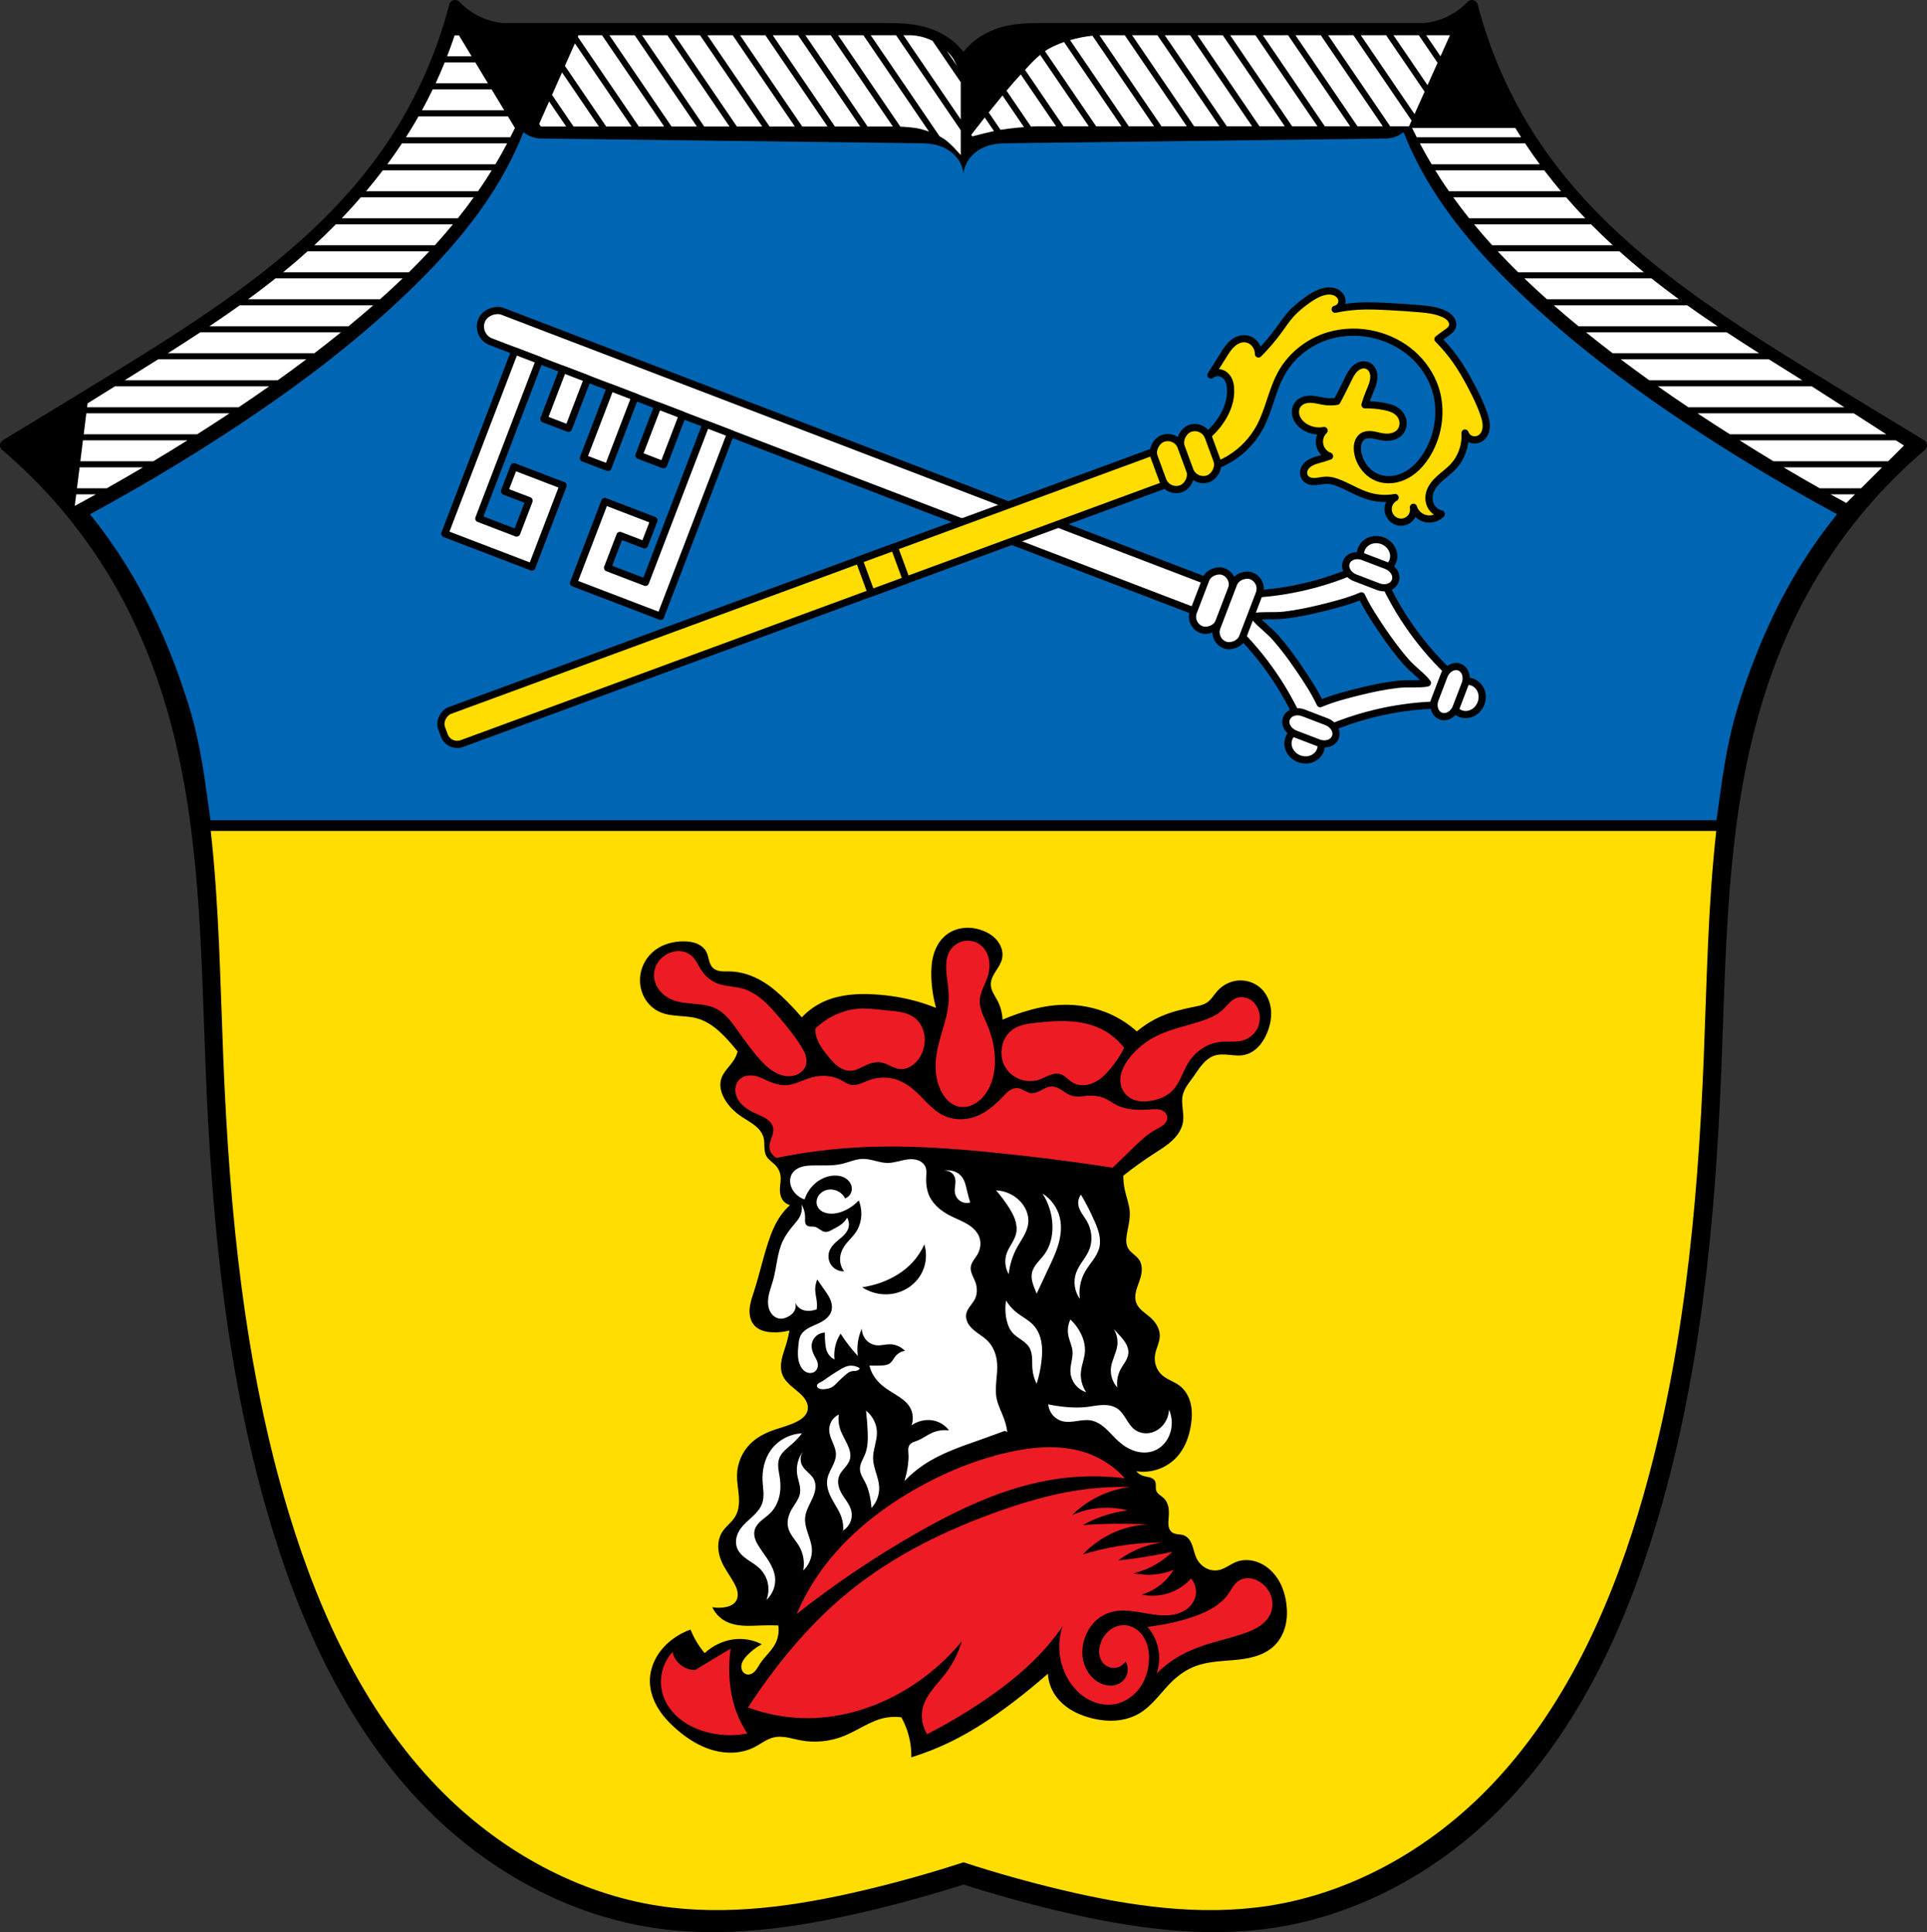 <?xml version="1.0" encoding="UTF-8" standalone="no"?>
<svg
   xmlns:dc="http://purl.org/dc/elements/1.1/"
   xmlns:cc="http://creativecommons.org/ns#"
   xmlns:rdf="http://www.w3.org/1999/02/22-rdf-syntax-ns#"
   xmlns:svg="http://www.w3.org/2000/svg"
   xmlns="http://www.w3.org/2000/svg"
   xmlns:sodipodi="http://sodipodi.sourceforge.net/DTD/sodipodi-0.dtd"
   xmlns:inkscape="http://www.inkscape.org/namespaces/inkscape"
   viewBox="0 0 803.92 806.235"
   version="1.1"
   id="svg1339"
   sodipodi:docname="Wappen_Drachselsried.svg"
   inkscape:version="0.92.5 (2060ec1f9f, 2020-04-08)"
   width="803.92"
   height="806.235">
  <rect x="0" y="0" width="803.92" height="806.235" fill="#333333" stroke="none"/>
  <defs
     id="defs1343">
    <inkscape:path-effect
       effect="spiro"
       id="path-effect7906"
       is_visible="true" />
    <inkscape:path-effect
       effect="spiro"
       id="path-effect7685"
       is_visible="true" />
    <inkscape:path-effect
       effect="spiro"
       id="path-effect7628"
       is_visible="true" />
    <inkscape:path-effect
       effect="spiro"
       id="path-effect7434"
       is_visible="true" />
    <inkscape:path-effect
       effect="spiro"
       id="path-effect7429"
       is_visible="true" />
    <inkscape:path-effect
       effect="spiro"
       id="path-effect7425"
       is_visible="true" />
    <inkscape:path-effect
       effect="spiro"
       id="path-effect7381"
       is_visible="true" />
    <inkscape:path-effect
       effect="spiro"
       id="path-effect7377"
       is_visible="true" />
    <inkscape:path-effect
       effect="spiro"
       id="path-effect7373"
       is_visible="true" />
    <inkscape:path-effect
       effect="spiro"
       id="path-effect7369"
       is_visible="true" />
    <inkscape:path-effect
       effect="spiro"
       id="path-effect7326"
       is_visible="true" />
    <inkscape:path-effect
       effect="spiro"
       id="path-effect7322"
       is_visible="true" />
    <inkscape:path-effect
       effect="spiro"
       id="path-effect7318"
       is_visible="true" />
    <inkscape:path-effect
       effect="spiro"
       id="path-effect7314"
       is_visible="true" />
    <inkscape:path-effect
       effect="spiro"
       id="path-effect7310"
       is_visible="true" />
    <inkscape:path-effect
       effect="spiro"
       id="path-effect7306"
       is_visible="true" />
    <inkscape:path-effect
       effect="spiro"
       id="path-effect7302"
       is_visible="true" />
    <inkscape:path-effect
       effect="spiro"
       id="path-effect7298"
       is_visible="true" />
    <inkscape:path-effect
       effect="spiro"
       id="path-effect7254"
       is_visible="true" />
    <inkscape:path-effect
       effect="spiro"
       id="path-effect7249"
       is_visible="true" />
    <inkscape:path-effect
       effect="spiro"
       id="path-effect7240"
       is_visible="true" />
    <inkscape:path-effect
       effect="spiro"
       id="path-effect7236"
       is_visible="true" />
    <inkscape:path-effect
       effect="spiro"
       id="path-effect7185"
       is_visible="true" />
    <inkscape:path-effect
       effect="spiro"
       id="path-effect7180"
       is_visible="true" />
    <inkscape:path-effect
       effect="spiro"
       id="path-effect7175"
       is_visible="true" />
    <inkscape:path-effect
       effect="spiro"
       id="path-effect7166"
       is_visible="true" />
    <inkscape:path-effect
       effect="spiro"
       id="path-effect7161"
       is_visible="true" />
    <inkscape:path-effect
       effect="spiro"
       id="path-effect7157"
       is_visible="true" />
    <inkscape:path-effect
       effect="spiro"
       id="path-effect7135"
       is_visible="true" />
    <inkscape:path-effect
       effect="spiro"
       id="path-effect6758"
       is_visible="true" />
    <inkscape:path-effect
       effect="spiro"
       id="path-effect6067"
       is_visible="true" />
    <inkscape:path-effect
       effect="spiro"
       id="path-effect6020"
       is_visible="true" />
    <inkscape:path-effect
       effect="spiro"
       id="path-effect5946"
       is_visible="true" />
    <inkscape:path-effect
       effect="spiro"
       id="path-effect5946-8"
       is_visible="true" />
    <inkscape:path-effect
       effect="spiro"
       id="path-effect6020-9"
       is_visible="true" />
    <inkscape:path-effect
       effect="spiro"
       id="path-effect6067-3"
       is_visible="true" />
    <inkscape:path-effect
       effect="spiro"
       id="path-effect6067-30"
       is_visible="true" />
    <inkscape:path-effect
       effect="spiro"
       id="path-effect6067-7"
       is_visible="true" />
    <inkscape:path-effect
       effect="spiro"
       id="path-effect7135-1"
       is_visible="true" />
    <inkscape:path-effect
       effect="spiro"
       id="path-effect7135-4"
       is_visible="true" />
    <inkscape:path-effect
       effect="spiro"
       id="path-effect7135-5"
       is_visible="true" />
    <inkscape:path-effect
       effect="spiro"
       id="path-effect7135-7"
       is_visible="true" />
    <inkscape:path-effect
       effect="spiro"
       id="path-effect7135-0"
       is_visible="true" />
    <inkscape:path-effect
       effect="spiro"
       id="path-effect7135-08"
       is_visible="true" />
    <inkscape:path-effect
       effect="spiro"
       id="path-effect7628-6"
       is_visible="true" />
    <inkscape:path-effect
       effect="spiro"
       id="path-effect7906-6"
       is_visible="true" />
  </defs>
  <sodipodi:namedview
     pagecolor="#ffffff"
     bordercolor="#666666"
     borderopacity="1"
     objecttolerance="10"
     gridtolerance="10"
     guidetolerance="10"
     inkscape:pageopacity="0"
     inkscape:pageshadow="2"
     inkscape:window-width="1920"
     inkscape:window-height="1046"
     id="namedview1341"
     showgrid="false"
     inkscape:zoom="1.8315898"
     inkscape:cx="401.95994"
     inkscape:cy="607.50877"
     inkscape:window-x="-11"
     inkscape:window-y="-11"
     inkscape:window-maximized="1"
     inkscape:current-layer="svg1339"
     inkscape:snap-global="false"
     fit-margin-top="0"
     fit-margin-left="0"
     fit-margin-right="0"
     fit-margin-bottom="0"
     inkscape:snap-midpoints="true"
     inkscape:snap-smooth-nodes="true"
     inkscape:object-paths="true" />
  <path
     inkscape:connector-curvature="0"
     style="fill:#000000;stroke:#000000;stroke-width:5;stroke-linecap:round;stroke-linejoin:round;stroke-miterlimit:4;stroke-dasharray:none;stroke-opacity:1"
     d="M 189.857,2.5 C 184.122,24.718 174.316,45.879 161.072,64.617 132.289,105.34 88.928,132.953 46.436,159.053 c -14.613,8.975 -29.258,17.897 -43.936,26.766 19.985,16.98 36.847,37.627 49.492,60.602 9.2,16.716 16.166,34.623 21.209,53.025 13.135,47.933 13.125,98.308 15.15,147.967 2.621,64.262 8.904,128.903 27.775,190.387 13.343,43.475 33.571,85.944 66.156,117.666 24.67,24.017 56.361,41.268 90.396,46.461 29.049,4.432 58.75,0.119 87.365,-6.564 14.122,-3.299 28.11,-7.175 41.916,-11.615 13.806,4.44 27.794,8.317 41.916,11.615 28.615,6.684 58.316,10.996 87.365,6.564 34.036,-5.193 65.727,-22.444 90.396,-46.461 32.585,-31.722 52.813,-74.191 66.156,-117.666 18.871,-61.484 25.154,-126.125 27.775,-190.387 2.026,-49.659 2.015,-100.034 15.15,-147.967 5.043,-18.402 12.009,-36.309 21.209,-53.025 12.645,-22.975 29.505,-43.621 49.49,-60.602 -14.678,-8.868 -29.323,-17.79 -43.936,-26.766 C 714.992,132.953 671.633,105.34 642.85,64.617 629.605,45.879 619.798,24.718 614.062,2.5 c -3.515,3.71 -7.955,6.536 -12.805,8.146 -2.232,0.741 -4.549,1.228 -6.891,1.449 H 434.201 c -5.73,0 -11.544,0.239 -16.99,2.02 -2.872,0.939 -5.628,2.266 -8.072,4.041 -2.938,2.134 -5.405,4.911 -7.178,8.08 -1.773,-3.169 -4.24,-5.947 -7.178,-8.08 -2.445,-1.775 -5.201,-3.102 -8.072,-4.041 -5.446,-1.78 -11.26,-2.02 -16.99,-2.02 H 209.553 C 207.211,11.874 204.896,11.387 202.664,10.646 197.814,9.036 193.372,6.21 189.857,2.5 Z"
     id="path5944-4" />
  <path
     style="opacity:1;fill:#ffffff;fill-opacity:1;fill-rule:evenodd;stroke:none;stroke-width:0.5;stroke-linecap:round;stroke-linejoin:miter;stroke-miterlimit:4;stroke-dasharray:none;stroke-dashoffset:0;stroke-opacity:1;paint-order:normal"
     d="m 241.346,14.697 -0.301,0.676 25.484,37.422 H 277.094 L 251.148,14.697 Z m 12.869,0 25.943,38.098 H 290.723 L 264.779,14.697 Z m 13.629,0 25.943,38.098 h 10.564 l -13.812,-20.285 -12.131,-17.812 z m 13.631,0 23.936,35.146 2.01,2.951 h 10.562 L 312.627,44.929 292.039,14.697 Z m 13.631,0 25.943,38.098 h 10.562 l -1.906,-2.799 -0.791,-1.164 -2.396,-3.52 -20.848,-30.615 z m 13.629,0 25.943,38.098 h 10.564 L 342.506,48.775 319.299,14.697 Z m 13.631,0 23.979,35.213 1.965,2.885 h 10.562 l -5.311,-7.799 -20.633,-30.299 z m 13.629,0 25.945,38.098 h 10.562 l -2.771,-4.07 -23.172,-34.027 z m 13.631,0 1.592,2.338 24.387,35.811 c 1.996,0.097 6.044,0.355 8.314,0.945 1.232,0.32 2.46,0.698 3.666,1.135 L 360.188,14.697 Z m 13.631,0 6.627,9.732 22.104,32.459 c 0.71,0.385 1.407,0.794 2.076,1.242 2.619,1.751 6.754,6.611 6.754,6.611 V 54.343 l -23.717,-34.828 -3.281,-4.818 z m 13.629,0 3.578,5.254 20.354,29.889 V 34.327 L 389.035,17.029 c -2.794,-1.376 -5.858,-2.199 -8.971,-2.332 z m 81.779,0 25.879,38.002 h 10.564 l -24.658,-36.209 -1.221,-1.793 z m 13.631,0 25.879,38.002 h 10.562 l -25.879,-38.002 z m 13.629,0 25.879,38.002 h 10.564 l -25.879,-38.002 z m 13.631,0 25.879,38.002 h 10.562 L 510.117,14.697 Z m 13.631,0 25.879,38.002 h 10.561 l -18.773,-27.568 -7.105,-10.434 z m 13.629,0 3.477,5.105 22.402,32.896 h 10.564 l -25.75,-37.811 -0.131,-0.191 z m 13.631,0 8.512,12.5 17.365,25.502 h 10.564 L 556.174,22.281 h -0.002 l -5.164,-7.584 z m 13.629,0 10.535,15.471 15.344,22.531 h 7.881 l 1.066,-2.375 -17.074,-25.072 -7.188,-10.555 z m 13.631,0 18.105,26.588 4.309,6.326 4.195,-9.35 -1.287,-1.891 -14.76,-21.674 z m 13.629,0 14.199,20.85 4.197,-9.35 -7.832,-11.5 z m 13.629,0 5.984,8.787 3.945,-8.787 z m -405.293,0.057 c -0.979,2.935 -2.03,5.846 -3.15,8.73 h 10.221 l -5.275,-8.73 z m 266.07,0.152 c -3.014,0.308 -6.198,0.921 -9.32,1.826 l 24.492,35.967 h 10.564 z m -11.838,2.631 c -2.137,0.746 -4.214,1.623 -6.133,2.67 -0.635,0.346 -1.244,0.73 -1.838,1.137 l 21.352,31.355 h 10.564 z m -204.066,0.562 -4.166,9.395 17.229,25.301 h 10.562 z m 155.102,3.092 4.332,6.359 c -0.681,-1.452 -1.476,-3.01 -2.227,-3.994 -0.641,-0.841 -1.35,-1.627 -2.105,-2.365 z m 38.977,1.695 c -2.257,1.883 -4.281,4.088 -6.289,6.275 l 16.027,23.537 h 10.564 l -9.594,-14.09 z m -248.387,3.133 c -1.192,2.941 -2.456,5.853 -3.793,8.73 h 21.812 l -5.275,-8.73 z m 48.934,4.201 -4.168,9.395 8.975,13.18 h 10.564 z m 191.396,0.852 c -1.755,1.851 -3.825,4.233 -5.957,6.764 l 10.217,15.002 c 1.003,-0.065 2.145,-0.139 2.145,-0.139 h 8.324 z m -245.338,6.213 c -1.423,2.949 -2.92,5.861 -4.494,8.732 h 34.328 l -5.275,-8.732 z m 237.693,2.572 c -1.962,2.368 -3.929,4.793 -5.746,7.076 l 4.928,7.234 c 2.302,-0.381 4.625,-0.64 6.945,-0.881 0.761,-0.079 1.848,-0.151 2.861,-0.229 z m -189.129,2.484 -4.168,9.395 0.723,1.059 h 10.564 z m -54.479,6.209 c -1.68,2.957 -3.43,5.871 -5.26,8.732 h 43.533 c 0.654,-1.29 1.311,-2.579 1.936,-3.883 l -2.93,-4.85 z m 236.217,0.473 c -2.897,3.675 -4.887,6.249 -5.637,7.23 l 0.447,0.658 c 1.438,-0.385 5.535,-1.462 9.053,-2.215 z m 178.283,4.377 c 0.625,1.304 1.281,2.593 1.936,3.883 h 43.549 c -0.822,-1.286 -1.635,-2.578 -2.428,-3.883 z m -421.418,6.416 c -1.959,2.963 -3.995,5.873 -6.104,8.732 h 45.096 c 1.708,-2.867 3.34,-5.779 4.895,-8.732 z m 424.66,0.002 c 1.554,2.952 3.183,5.864 4.891,8.73 h 45.111 c -2.107,-2.858 -4.142,-5.768 -6.1,-8.73 z M 159.697,71.083 c -2.256,2.967 -4.588,5.878 -6.992,8.73 h 46.717 c 1.212,-1.745 2.407,-3.504 3.562,-5.291 0.734,-1.135 1.439,-2.289 2.148,-3.439 z m 439.088,0 c 0.71,1.15 1.414,2.305 2.148,3.439 1.156,1.787 2.35,3.546 3.562,5.291 h 46.738 c -2.403,-2.853 -4.739,-5.763 -6.994,-8.73 z M 150.529,82.349 c -2.579,2.973 -5.231,5.884 -7.955,8.73 h 48.441 c 2.28,-2.853 4.487,-5.762 6.617,-8.73 z m 455.756,0 c 2.13,2.968 4.337,5.877 6.617,8.73 h 48.453 c -2.726,-2.849 -5.39,-5.755 -7.971,-8.73 z M 140.104,93.615 c -2.934,2.98 -5.938,5.892 -9.012,8.73 h 50.312 c 2.585,-2.852 5.103,-5.762 7.547,-8.73 z m 474.863,0 c 2.444,2.969 4.961,5.879 7.547,8.73 h 50.318 c -3.077,-2.842 -6.095,-5.746 -9.031,-8.73 z M 128.303,104.88 c -3.328,2.989 -6.722,5.903 -10.182,8.73 h 52.463 c 2.895,-2.853 5.731,-5.76 8.496,-8.73 z m 496.537,0 c 2.765,2.97 5.601,5.878 8.496,8.73 h 52.463 c -3.461,-2.829 -6.862,-5.739 -10.191,-8.73 z M 114.973,116.146 c -3.76,2.992 -7.584,5.896 -11.461,8.73 h 55.043 c 3.197,-2.853 6.344,-5.761 9.43,-8.73 z m 520.963,0 c 3.085,2.969 6.232,5.878 9.428,8.73 h 55.041 c -3.876,-2.834 -7.7,-5.739 -11.459,-8.73 z M 100.006,127.411 c -4.166,2.979 -8.389,5.88 -12.648,8.73 H 145.381 c 3.476,-2.853 6.913,-5.765 10.305,-8.73 z m 548.227,0 c 3.392,2.967 6.831,5.878 10.309,8.732 h 58.021 c -4.26,-2.851 -8.484,-5.753 -12.65,-8.732 z M 83.531,138.677 c -4.478,2.95 -8.986,5.861 -13.52,8.73 h 61.117 c 3.742,-2.859 7.443,-5.772 11.107,-8.73 z m 578.15,0 c 3.666,2.959 7.366,5.873 11.109,8.732 h 61.119 c -4.535,-2.87 -9.043,-5.781 -13.523,-8.732 z M 65.961,149.943 c -4.079,2.563 -8.161,5.122 -12.248,7.666 -0.571,0.355 -1.142,0.711 -1.713,1.066 h 63.857 c 4.01,-2.861 7.983,-5.772 11.92,-8.732 z m 610.182,0.002 c 3.935,2.959 7.908,5.87 11.916,8.73 H 751.877 c -0.405,-0.256 -1.39,-0.891 -1.672,-1.066 -4.086,-2.543 -8.166,-5.102 -12.244,-7.664 z M 47.934,161.208 c -3.801,2.367 -7.601,4.733 -11.4,7.102 l -0.203,1.631 h 63.23 c 4.273,-2.862 8.512,-5.775 12.719,-8.732 z m 643.707,0.002 c 4.206,2.958 8.444,5.869 12.717,8.73 h 65.08 c -5.369,-3.459 -9.869,-6.351 -13.586,-8.73 z m -655.629,11.264 -1.09,8.732 h 47.33 c 4.527,-2.863 9.023,-5.779 13.492,-8.732 z m 672.166,0.002 c 4.469,2.953 8.962,5.868 13.488,8.73 h 65.277 c -3.906,-2.507 -8.533,-5.485 -13.568,-8.73 z m -673.574,11.266 -1.09,8.73 h 30.426 c 4.784,-2.863 9.539,-5.776 14.268,-8.73 z m 691.121,0 c 4.793,3.007 9.502,5.938 14.123,8.73 h 47.879 l 6.584,-6.562 c -0.572,-0.357 -2.341,-1.495 -3.396,-2.168 z m -692.529,11.266 -1.09,8.73 h 12.441 c 5.068,-2.857 10.105,-5.772 15.115,-8.73 z m 710.889,0 c 4.947,2.947 9.925,5.838 15.057,8.73 h 17.283 l 8.76,-8.73 z m -712.297,11.266 -0.605,4.848 c 2.952,-1.597 5.891,-3.217 8.824,-4.848 z m 731.881,0 c 2.159,1.196 4.35,2.397 6.592,3.609 l 3.621,-3.609 z"
     id="rect6069-56"
     inkscape:connector-curvature="0" />
  <path
     inkscape:connector-curvature="0"
     style="fill:#ffdd00;fill-opacity:1;stroke:none;stroke-width:5;stroke-linecap:round;stroke-linejoin:miter;stroke-miterlimit:4;stroke-dasharray:none;stroke-opacity:1"
     d="m 87.92,346.73 c 3.486,31.278 3.957,63.074 5.225,94.583 2.581,64.156 8.767,128.69 27.35,190.074 13.139,43.403 33.06,85.802 65.146,117.472 24.293,23.977 55.498,41.202 89.014,46.386 28.605,4.425 57.854,0.119 86.031,-6.554 13.906,-3.293 27.681,-7.163 41.275,-11.596 13.595,4.433 27.369,8.303 41.275,11.596 28.178,6.673 57.424,10.979 86.029,6.554 33.515,-5.184 64.723,-22.409 89.016,-46.386 32.087,-31.67 52.005,-74.069 65.145,-117.472 18.583,-61.383 24.77,-125.918 27.352,-190.074 1.268,-31.509 1.737,-63.305 5.223,-94.583 z"
     id="path5944-4-4" />
  <path
     style="fill:#0066b3;fill-opacity:1;stroke:none;stroke-width:1.6;stroke-linecap:butt;stroke-linejoin:miter;stroke-miterlimit:4;stroke-dasharray:none;stroke-opacity:1"
     d="m 218.354,55.173 c -0.94,2.398 -1.948,4.77 -3.023,7.111 -10.302,22.429 -26.551,41.638 -44.297,58.793 -23.778,22.986 -50.502,42.753 -78.256,60.738 -17.973,11.647 -36.411,22.578 -55.256,32.754 5.208,6.437 10.032,13.184 14.439,20.193 11.745,18.68 20.475,39.155 26.967,60.244 4.906,15.937 6.555,30.762 8.902,47.271 H 401.96 716.089 c 2.347,-16.509 3.997,-31.334 8.902,-47.271 6.492,-21.089 15.222,-41.564 26.967,-60.244 4.407,-7.01 9.231,-13.757 14.439,-20.193 -18.845,-10.176 -37.285,-21.107 -55.258,-32.754 -27.754,-17.986 -54.476,-37.752 -78.254,-60.738 -17.746,-17.155 -33.994,-36.364 -44.297,-58.793 -1.075,-2.341 -2.083,-4.713 -3.023,-7.111 -0.716,0.556 -1.491,1.034 -2.309,1.424 -1.855,0.885 -3.929,1.309 -5.982,1.223 l -156.971,1.943 c -2.879,0.036 -5.798,0.222 -8.516,1.174 -2.678,0.938 -5.146,2.542 -6.949,4.732 -1.586,1.926 -2.635,4.314 -2.879,6.791 -0.244,-2.477 -1.293,-4.865 -2.879,-6.791 -1.804,-2.191 -4.271,-3.795 -6.949,-4.732 -2.718,-0.951 -5.636,-1.138 -8.516,-1.174 l -156.973,-1.943 c -2.053,0.087 -4.126,-0.337 -5.98,-1.223 -0.818,-0.39 -1.593,-0.868 -2.309,-1.424 z"
     id="path6018"
     inkscape:connector-curvature="0"
     sodipodi:nodetypes="ccsscsscccsscssccscsccccsscsc" />
  <path
     style="fill:#ffffff;stroke:#000000;stroke-width:3;stroke-linecap:butt;stroke-linejoin:round;stroke-miterlimit:4;stroke-dasharray:none;stroke-opacity:1"
     d="m 515.397,262.709 c 5.813,5.686 11.073,11.939 15.679,18.641 5.757,8.378 10.491,17.458 14.064,26.974 9.016,-4.695 18.604,-8.291 28.485,-10.679 7.904,-1.911 15.994,-3.052 24.118,-3.4 l 2.814,-7.347 2.814,-7.347 c -5.813,-5.686 -11.071,-11.939 -15.677,-18.64 -5.757,-8.378 -10.491,-17.458 -14.064,-26.974 -9.016,4.695 -18.604,8.291 -28.485,10.679 -7.904,1.911 -15.996,3.051 -24.12,3.399 l -2.814,7.347 z m 7.875,-5.408 c 2.867,-0.693 8.292,-0.11 12.402,-0.594 5.245,-0.618 10.441,-1.677 15.569,-2.943 5.672,-1.4 11.459,-2.882 16.759,-5.133 2.44,5.215 5.757,10.183 9.043,15.014 2.971,4.367 6.129,8.626 9.62,12.59 2.735,3.106 7.162,6.295 8.832,8.726 -2.867,0.693 -8.292,0.109 -12.402,0.594 -5.245,0.618 -10.441,1.677 -15.569,2.943 -5.672,1.4 -11.459,2.882 -16.759,5.133 -2.44,-5.215 -5.757,-10.183 -9.043,-15.014 -2.971,-4.367 -6.129,-8.626 -9.62,-12.59 -2.735,-3.106 -7.162,-6.295 -8.832,-8.726 z"
     id="path7626"
     inkscape:connector-curvature="0" />
  <path
     style="fill:#000000;stroke:none;stroke-width:1px;stroke-linecap:butt;stroke-linejoin:miter;stroke-opacity:1"
     d="m -547.539,682.472 c 0.745,1.874 1.65,3.684 2.702,5.404 0.949,1.553 2.018,3.032 3.193,4.422 1.743,-1.608 3.74,-2.94 5.895,-3.93 2.617,-1.202 5.473,-1.9 8.352,-1.965 3.311,-0.075 6.637,0.692 9.58,2.211 -2.279,1.215 -4.361,2.797 -6.141,4.667 -0.546,0.574 -1.067,1.178 -1.486,1.85 -0.42,0.672 -0.738,1.416 -0.855,2.2 -0.117,0.784 -0.024,1.609 0.335,2.315 0.359,0.706 0.997,1.282 1.76,1.496 0.621,0.174 1.297,0.105 1.898,-0.131 0.601,-0.236 1.13,-0.632 1.578,-1.096 0.897,-0.928 1.474,-2.11 2.174,-3.195 1.904,-2.95 4.769,-5.235 6.387,-8.352 1.204,-2.321 1.642,-5.033 1.228,-7.615 -2.292,-0.075 -4.586,-0.075 -6.878,0 -2.636,0.086 -5.276,0.272 -7.907,0.092 -2.631,-0.18 -5.282,-0.743 -7.569,-2.057 -2.247,-1.291 -4.077,-3.295 -5.159,-5.65 1.781,0.331 3.623,0.331 5.404,0 0.852,-0.158 1.695,-0.394 2.467,-0.787 0.772,-0.393 1.472,-0.95 1.955,-1.669 0.748,-1.115 0.919,-2.546 0.701,-3.872 -0.218,-1.325 -0.792,-2.565 -1.438,-3.743 -1.641,-2.995 -3.78,-5.718 -5.159,-8.843 -0.878,-1.991 -1.435,-4.142 -1.453,-6.318 -0.018,-2.176 0.523,-4.378 1.699,-6.209 1.51,-2.352 3.972,-3.987 5.404,-6.387 1.516,-2.54 1.709,-5.656 1.484,-8.605 -0.225,-2.949 -0.827,-5.879 -0.747,-8.836 0.128,-4.732 2.085,-9.399 5.404,-12.773 2.392,-2.431 5.419,-4.169 8.598,-5.404 3.748,-1.456 7.764,-2.262 11.3,-4.176 0.949,-0.514 1.864,-1.11 2.619,-1.881 0.755,-0.771 1.345,-1.728 1.557,-2.786 0.237,-1.182 -0.011,-2.428 -0.534,-3.514 -0.523,-1.086 -1.309,-2.027 -2.168,-2.873 -1.376,-1.356 -2.951,-2.491 -4.391,-3.779 -1.44,-1.288 -2.771,-2.772 -3.47,-4.573 -0.762,-1.963 -0.713,-4.159 -0.304,-6.225 0.408,-2.066 1.158,-4.045 1.778,-6.057 0.621,-2.013 1.113,-4.066 1.474,-6.141 -2.397,0.63 -4.895,0.88 -7.369,0.737 -1.299,-0.075 -2.599,-0.26 -3.831,-0.679 -1.231,-0.419 -2.395,-1.082 -3.293,-2.023 -0.879,-0.921 -1.481,-2.088 -1.813,-3.317 -0.333,-1.229 -0.403,-2.52 -0.301,-3.789 0.205,-2.538 1.084,-4.965 1.868,-7.387 2.179,-6.731 3.677,-13.67 5.895,-20.388 1.339,-4.055 2.965,-8.071 5.491,-11.515 1.057,-1.441 2.265,-2.771 3.598,-3.961 -1.168,-0.293 -2.228,-0.999 -2.948,-1.965 -0.589,-0.79 -0.947,-1.736 -1.124,-2.705 -0.177,-0.969 -0.18,-1.963 -0.104,-2.945 0.113,-1.475 0.4,-2.951 0.246,-4.422 -0.183,-1.744 -0.997,-3.402 -2.211,-4.667 -0.604,-0.63 -1.299,-1.163 -1.958,-1.734 -0.659,-0.572 -1.292,-1.194 -1.726,-1.95 -0.666,-1.159 -0.816,-2.539 -0.866,-3.875 -0.049,-1.336 -0.015,-2.694 -0.363,-3.985 -0.556,-2.064 -2.045,-3.763 -3.729,-5.081 -1.684,-1.317 -3.587,-2.322 -5.36,-3.517 -2.858,-1.926 -5.403,-4.383 -7.124,-7.369 -0.726,-1.259 -1.304,-2.613 -1.595,-4.037 -0.291,-1.424 -0.289,-2.92 0.121,-4.315 0.461,-1.567 1.409,-2.943 2.427,-4.22 1.018,-1.277 2.124,-2.494 2.977,-3.886 0.654,-1.067 1.152,-2.23 1.474,-3.439 -1.328,-1.69 -2.721,-3.33 -4.176,-4.913 -3.503,-3.813 -7.552,-7.41 -12.528,-8.843 -2.565,-0.739 -5.259,-0.866 -7.919,-1.082 -2.661,-0.215 -5.363,-0.535 -7.802,-1.62 -2.144,-0.954 -4.021,-2.488 -5.418,-4.374 -1.397,-1.886 -2.314,-4.118 -2.688,-6.435 -0.463,-2.861 -0.095,-5.849 1.031,-8.519 1.126,-2.67 3.005,-5.015 5.356,-6.711 3.377,-2.436 7.627,-3.48 11.791,-3.439 1.812,0.018 3.646,0.237 5.322,0.926 1.676,0.688 3.189,1.882 4.012,3.496 0.548,1.075 0.77,2.28 1.084,3.445 0.313,1.165 0.751,2.348 1.618,3.187 0.866,0.837 2.073,1.239 3.268,1.388 1.195,0.149 2.405,0.071 3.61,0.086 5.033,0.065 9.959,1.786 14.247,4.422 3.724,2.29 6.993,5.247 10.071,8.352 2.04,2.058 4.007,4.189 5.895,6.387 2.637,-2.794 5.829,-5.062 9.334,-6.632 6.477,-2.902 13.794,-3.359 20.88,-2.948 6.12,0.355 12.211,1.327 18.106,3.009 2.606,0.744 5.173,1.626 7.687,2.641 -1.157,-4.16 -1.818,-8.458 -1.965,-12.773 -0.108,-3.177 0.067,-6.396 0.948,-9.451 0.881,-3.055 2.507,-5.952 4.947,-7.99 2.128,-1.776 4.815,-2.84 7.571,-3.138 2.756,-0.298 5.572,0.155 8.15,1.173 2.398,0.947 4.641,2.418 6.173,4.491 0.766,1.037 1.347,2.216 1.653,3.468 0.306,1.252 0.335,2.577 0.034,3.831 -0.463,1.933 -1.661,3.59 -2.72,5.272 -0.53,0.841 -1.032,1.704 -1.398,2.628 -0.365,0.924 -0.591,1.915 -0.55,2.908 0.049,1.167 0.463,2.29 0.989,3.332 0.526,1.042 1.166,2.023 1.713,3.055 1.322,2.495 2.083,5.285 2.211,8.106 2.809,-1.21 5.68,-2.277 8.598,-3.193 4.869,-1.529 9.89,-2.644 14.984,-2.948 7.566,-0.451 15.259,0.93 22.108,4.176 3.748,1.777 7.236,4.102 10.317,6.878 3.1,-2.621 6.589,-4.781 10.317,-6.387 4.388,-1.89 9.069,-3.004 13.756,-3.93 1.791,-0.354 3.642,-0.704 5.159,-1.72 1.838,-1.231 2.942,-3.269 4.422,-4.913 2.262,-2.513 5.521,-4.121 8.896,-4.324 3.376,-0.203 6.826,1.016 9.281,3.341 2.426,2.297 3.82,5.567 4.139,8.893 0.319,3.326 -0.383,6.698 -1.683,9.776 -0.892,2.112 -2.077,4.123 -3.681,5.76 -1.605,1.637 -3.65,2.886 -5.899,3.329 -2.021,0.398 -4.105,0.141 -6.155,-0.057 -2.05,-0.198 -4.167,-0.33 -6.127,0.303 -2.022,0.652 -3.717,2.074 -5.1,3.687 -1.383,1.613 -2.501,3.432 -3.743,5.156 -0.864,1.2 -1.791,2.356 -2.596,3.596 -0.806,1.24 -1.494,2.577 -1.825,4.019 -0.418,1.815 -0.254,3.708 -0.051,5.559 0.203,1.851 0.442,3.725 0.169,5.567 -0.448,3.029 -2.259,5.718 -4.483,7.823 -2.224,2.105 -4.863,3.709 -7.436,5.37 -4.485,2.896 -8.829,6.013 -13.009,9.334 0.011,2.147 0.259,4.293 0.737,6.387 0.673,2.949 1.806,5.822 1.965,8.843 0.166,3.142 -0.73,6.228 -1.228,9.334 -0.152,0.951 -0.268,1.914 -0.224,2.876 0.044,0.962 0.252,1.929 0.716,2.774 0.546,0.995 1.413,1.769 2.278,2.504 0.865,0.735 1.759,1.465 2.389,2.409 0.873,1.308 1.166,2.94 1.072,4.51 -0.094,1.57 -0.549,3.095 -1.072,4.579 -0.506,1.435 -1.08,2.854 -1.397,4.343 -0.318,1.488 -0.366,3.076 0.169,4.5 0.484,1.29 1.415,2.368 2.442,3.286 1.027,0.919 2.166,1.707 3.207,2.609 1.158,1.003 2.2,2.156 2.96,3.485 0.76,1.33 1.23,2.844 1.216,4.375 -0.013,1.355 -0.399,2.677 -0.831,3.962 -0.432,1.285 -0.915,2.561 -1.134,3.899 -0.247,1.503 -0.149,3.065 0.31,4.517 0.46,1.452 1.283,2.791 2.392,3.835 1.087,1.023 2.417,1.747 3.746,2.425 1.33,0.678 2.687,1.33 3.868,2.242 2.337,1.803 3.845,4.54 4.525,7.413 0.68,2.872 0.584,5.881 0.142,8.8 -0.764,5.043 -2.635,10.052 -6.141,13.756 -4.205,4.442 -10.666,6.628 -16.704,5.65 0.771,0.916 1.806,1.606 2.948,1.965 0.887,0.279 1.825,0.361 2.717,0.623 0.446,0.131 0.882,0.309 1.268,0.568 0.386,0.259 0.721,0.604 0.928,1.02 0.297,0.596 0.315,1.288 0.306,1.953 -0.009,0.666 -0.036,1.349 0.186,1.977 0.254,0.719 0.809,1.292 1.403,1.77 0.594,0.478 1.244,0.89 1.79,1.423 1.058,1.034 1.656,2.469 1.907,3.927 0.25,1.458 0.178,2.951 0.058,4.425 -0.086,1.06 -0.196,2.13 -0.032,3.181 0.082,0.525 0.233,1.042 0.48,1.513 0.247,0.471 0.592,0.894 1.025,1.202 0.694,0.493 1.563,0.663 2.408,0.767 0.845,0.104 1.71,0.157 2.505,0.461 0.86,0.328 1.595,0.937 2.161,1.662 0.566,0.725 0.972,1.564 1.29,2.428 0.636,1.727 0.937,3.574 1.707,5.245 0.803,1.741 2.123,3.254 3.786,4.208 1.663,0.953 3.668,1.328 5.548,0.951 1.334,-0.267 2.567,-0.892 3.752,-1.559 1.185,-0.668 2.348,-1.389 3.617,-1.88 3.141,-1.213 6.756,-0.891 9.826,0.491 3.213,1.447 5.871,3.996 7.71,7.002 1.84,3.006 2.89,6.453 3.344,9.948 0.403,3.104 0.343,6.29 -0.425,9.324 -0.768,3.034 -2.264,5.914 -4.488,8.116 -2.236,2.215 -5.131,3.681 -8.145,4.588 -3.014,0.908 -6.16,1.284 -9.296,1.553 -5.222,0.447 -10.565,0.624 -15.476,2.456 -3.577,1.335 -6.804,3.519 -9.58,6.141 -4.688,4.429 -8.232,10.181 -13.756,13.51 -3.041,1.833 -6.552,2.826 -10.092,3.085 -3.541,0.26 -7.113,-0.198 -10.542,-1.12 -3.121,-0.839 -6.155,-2.071 -8.85,-3.855 -2.695,-1.783 -5.046,-4.134 -6.625,-6.953 -1.303,-2.326 -2.065,-4.953 -2.211,-7.615 -4.457,3.919 -9.046,7.688 -13.756,11.3 -8.487,6.507 -17.401,12.522 -27.021,17.195 -5.23,2.541 -10.655,4.678 -16.212,6.387 0.045,-2.138 -0.119,-4.281 -0.491,-6.387 -0.638,-3.613 -1.89,-7.117 -3.685,-10.317 -2.285,-0.307 -4.621,-0.224 -6.878,0.246 -6.155,1.28 -11.354,5.291 -17.195,7.615 -5.733,2.28 -12.121,2.893 -18.178,1.72 -1.795,-0.348 -3.558,-0.848 -5.359,-1.166 -1.8,-0.318 -3.663,-0.451 -5.449,-0.062 -3.054,0.666 -5.563,2.765 -8.352,4.176 -5.212,2.637 -11.454,2.811 -17.078,1.236 -5.624,-1.575 -10.68,-4.788 -15.101,-8.605 -3.005,-2.594 -5.775,-5.509 -7.845,-8.896 -2.07,-3.387 -3.418,-7.277 -3.454,-11.247 -0.032,-3.48 0.95,-6.941 2.658,-9.974 1.708,-3.032 4.127,-5.64 6.922,-7.713 2.245,-1.664 4.737,-2.993 7.369,-3.93 z"
     id="path7133-1"
     inkscape:connector-curvature="0"
     inkscape:path-effect="#path-effect7135-1"
     inkscape:original-d="m -547.53868,682.47249 c 0,0 1.65872,3.68147 2.70207,5.40415 0.94184,1.55508 3.19337,4.42158 3.19337,4.42158 0,0 3.72894,-2.98983 5.89543,-3.93029 2.62347,-1.13883 5.49189,-1.95901 8.35187,-1.96515 3.27728,-0.007 9.58009,2.21079 9.58009,2.21079 0,0 -4.96273,2.38202 -6.14108,4.66722 -1.20142,2.32996 -2.58406,6.6757 -0.24565,7.86058 2.13321,1.08091 3.9683,-2.72113 5.6498,-4.42157 2.46426,-2.49201 5.00138,-5.13263 6.38672,-8.35187 1.01633,-2.36172 1.22821,-7.61494 1.22821,-7.61494 0,0 -4.5899,0.1447 -6.878,0 -5.18957,-0.32818 -10.85977,0.42945 -15.47553,-1.96515 -2.26367,-1.17437 -5.1585,-5.64979 -5.1585,-5.64979 0,0 3.66036,0.45186 5.40415,0 1.63213,-0.42293 3.6376,-0.96375 4.42157,-2.45643 1.18578,-2.25772 0.0465,-5.1881 -0.73692,-7.61494 -1.04842,-3.24755 -4.30023,-5.54027 -5.15851,-8.84316 -1.05047,-4.04248 -1.22936,-8.62018 0.24564,-12.5278 0.98484,-2.60908 4.38986,-3.78894 5.40415,-6.38672 2.11631,-5.42024 -0.5399,-11.76374 0.73693,-17.44067 1.01449,-4.51052 2.40838,-9.25218 5.40415,-12.77345 2.19341,-2.57817 5.56077,-3.90874 8.59751,-5.40415 3.60241,-1.77397 7.97967,-1.91707 11.29959,-4.17593 1.72595,-1.17433 3.83339,-2.60795 4.17593,-4.66722 0.3793,-2.28027 -1.43976,-4.45021 -2.70207,-6.38672 -2.08768,-3.20272 -6.66582,-4.72029 -7.86058,-8.35187 -1.28862,-3.9169 0.74584,-8.22351 1.47386,-12.28216 0.37168,-2.07208 1.47386,-6.14108 1.47386,-6.14108 0,0 -4.92191,1.06048 -7.3693,0.73693 -2.51773,-0.33284 -5.66337,-0.62426 -7.12365,-2.70208 -2.7782,-3.95307 -0.88285,-9.70347 -0.24565,-14.49295 0.93299,-7.01275 3.38187,-13.77543 5.89544,-20.38838 1.51083,-3.97485 3.12116,-7.98397 5.49114,-11.51458 0.99409,-1.48092 3.59766,-3.96094 3.59766,-3.96094 0,0 -2.28246,-0.98946 -2.94772,-1.96515 -1.0857,-1.59234 -1.07559,-3.72859 -1.22822,-5.64979 -0.11691,-1.4715 0.52941,-2.97298 0.24565,-4.42158 -0.33092,-1.68934 -1.21915,-3.26008 -2.21079,-4.66722 -1.00057,-1.41982 -2.8977,-2.13619 -3.68465,-3.68465 -1.20151,-2.36419 0.006,-5.5133 -1.22821,-7.86058 -1.94085,-3.69115 -6.12403,-5.66466 -9.0888,-8.59751 -2.42888,-2.40273 -5.57161,-4.32566 -7.12366,-7.3693 -1.28423,-2.51844 -2.05394,-5.58505 -1.47385,-8.35187 0.66638,-3.17838 3.85736,-5.25077 5.40415,-8.10622 0.59403,-1.09662 1.47385,-3.43901 1.47385,-3.43901 0,0 -2.58945,-3.46286 -4.17593,-4.91286 -3.77302,-3.44845 -7.80488,-6.8883 -12.5278,-8.84315 -4.91301,-2.03353 -11.18464,0.0715 -15.72117,-2.70208 -3.84224,-2.34911 -7.55275,-6.33898 -8.10622,-10.8083 -0.67655,-5.46321 2.28001,-11.56391 6.38672,-15.22988 3.05418,-2.7264 7.70968,-3.76328 11.79087,-3.439 3.43209,0.2727 6.96843,1.92046 9.33445,4.42157 1.64054,1.73421 0.87239,5.09903 2.70207,6.63237 1.7971,1.50603 4.60971,0.88013 6.87801,1.47386 4.81049,1.25915 9.87547,2.05234 14.24731,4.42158 3.83441,2.07799 6.90673,5.35092 10.07137,8.35187 2.10231,1.99357 5.89543,6.38672 5.89543,6.38672 0,0 5.78839,-5.22013 9.33444,-6.63237 6.5301,-2.60066 13.8513,-3.0336 20.87968,-2.94772 6.11763,0.0747 12.17473,1.50842 18.10593,3.00903 2.62644,0.6645 7.6866,2.64077 7.6866,2.64077 0,0 -2.338,-8.48171 -1.96514,-12.77345 0.53114,-6.11368 1.14145,-13.56008 5.89543,-17.44067 4.09121,-3.33958 10.91905,-4.16296 15.72117,-1.96514 4.29514,1.96579 7.43515,7.08645 7.86058,11.79087 0.35344,3.90837 -4.65272,6.88401 -4.66722,10.8083 -0.009,2.31159 1.94592,4.2023 2.70207,6.38673 0.91616,2.64668 2.21079,8.10622 2.21079,8.10622 0,0 5.65519,-2.36339 8.59751,-3.19336 4.89929,-1.382 9.8938,-2.9285 14.98424,-2.94772 7.49956,-0.0283 15.16389,1.34309 22.10789,4.17594 3.82696,1.56123 10.31701,6.87801 10.31701,6.87801 0,0 6.61784,-4.75115 10.31701,-6.38673 4.36152,-1.92843 9.20022,-2.52089 13.75602,-3.93029 1.73155,-0.53568 3.64228,-0.7264 5.15851,-1.7195 1.84305,-1.20716 2.43389,-3.96252 4.42158,-4.91287 5.47449,-2.61747 13.50918,-4.85905 18.17759,-0.98257 4.82886,4.00971 4.55221,12.75251 2.45644,18.66888 -1.46978,4.14919 -5.50804,7.41714 -9.58009,9.0888 -3.7881,1.55509 -8.51485,-1.35914 -12.28216,0.24565 -3.83523,1.63372 -6.30133,5.53903 -8.84315,8.84315 -1.7897,2.32643 -3.6734,4.77672 -4.42158,7.61494 -0.94537,3.58623 1.4313,7.65731 0.11765,11.12561 -2.09921,5.54232 -7.4996,9.24413 -11.91887,13.19307 -3.97971,3.55616 -13.00874,9.33444 -13.00874,9.33444 0,0 0.38119,4.27342 0.73693,6.38672 0.50126,2.97773 1.83256,5.82645 1.96514,8.84316 0.13779,3.13527 -1.15903,6.1969 -1.22821,9.33444 -0.0417,1.88991 -0.28514,3.92623 0.49128,5.64979 0.92774,2.05947 3.82964,2.8151 4.66722,4.91286 1.12341,2.81362 0.20888,6.06641 0,9.0888 -0.20519,2.96893 -2.14474,6.01179 -1.22821,8.84316 0.83825,2.58956 4.05453,3.69007 5.64979,5.89543 1.73894,2.40398 3.81581,4.91554 4.17594,7.86059 0.32782,2.68087 -2.05685,5.1613 -1.96515,7.86058 0.0994,2.92434 0.89211,6.0528 2.70207,8.35187 1.84157,2.33923 5.81174,2.29829 7.61494,4.66722 3.40612,4.47476 5.05938,10.60251 4.66722,16.21245 -0.35017,5.0093 -2.42789,10.3755 -6.14108,13.75602 -4.34635,3.95696 -16.70373,5.64979 -16.70373,5.64979 0,0 1.91447,1.39338 2.94772,1.96515 1.57126,0.86949 3.84598,0.76627 4.91286,2.21079 0.78439,1.06203 -0.0888,2.74425 0.49129,3.93029 0.66138,1.35229 2.46078,1.87827 3.19336,3.19336 1.39179,2.49848 1.29078,5.57253 1.96514,8.35187 0.47763,1.96851 0.0415,4.4631 1.47386,5.89543 1.19361,1.19361 3.57466,0.19933 4.91287,1.22822 2.81829,2.16685 2.64474,6.82068 5.1585,9.33444 2.51376,2.51376 5.78151,5.03725 9.33444,5.15851 2.70917,0.0925 4.70906,-2.91819 7.3693,-3.43901 3.21824,-0.63007 6.98219,-1.1422 9.82573,0.49129 5.84877,3.35987 10.03487,10.28168 11.05394,16.94938 0.91251,5.97047 -0.78086,13.03547 -4.91286,17.44067 -4.21657,4.49536 -11.4658,4.62825 -17.44067,6.14108 -5.06331,1.28202 -10.59414,0.59826 -15.47552,2.45643 -3.54498,1.34945 -6.61453,3.77605 -9.58008,6.14108 -5.02477,4.00726 -7.92937,10.79805 -13.75602,13.51037 -6.26373,2.91578 -13.95244,3.72368 -20.63403,1.96515 -6.08485,-1.60147 -11.81016,-5.69408 -15.47552,-10.8083 -1.53972,-2.14834 -2.21079,-7.61494 -2.21079,-7.61494 0,0 -8.95143,7.81706 -13.75602,11.29959 -8.64406,6.26552 -17.50722,12.3505 -27.02075,17.19502 -5.17592,2.6357 -16.21245,6.38672 -16.21245,6.38672 0,0 -0.0464,-4.29839 -0.49129,-6.38672 -0.76088,-3.5716 -3.68465,-10.31701 -3.68465,-10.31701 0,0 -4.64237,-0.2691 -6.87801,0.24564 -6.10876,1.40649 -11.1301,6.03004 -17.19502,7.61494 -5.88851,1.5388 -12.09162,1.77682 -18.1776,1.7195 -3.62579,-0.0341 -7.23788,-1.8604 -10.8083,-1.22821 -3.06488,0.54268 -5.26142,3.8056 -8.35187,4.17593 -10.92593,1.30925 -23.36835,-0.77702 -32.17925,-7.3693 -6.16418,-4.61202 -11.24259,-12.44439 -11.29959,-20.14274 -0.0496,-6.70457 4.8238,-12.96068 9.58008,-17.68631 1.97491,-1.96218 7.3693,-3.93029 7.3693,-3.93029 z"
     sodipodi:nodetypes="cacaacaaaacaacaaaaaaaaaaaaaacaaaaacaaaaaaaaaacaaaaaaaaaaacaaacaaaaaacaaacaaaaaaaaaaaacaaaaaaaaaaaaaacaaaaaaaaaaaaaaaaaaacaacacaaaaaaaac"
     transform="translate(835.618,-2.499)" />
  <path
     style="fill:#ed1c24;fill-opacity:1;stroke:none;stroke-width:1px;stroke-linecap:butt;stroke-linejoin:miter;stroke-opacity:1"
     d="m 403.879,392.521 c -0.61,-0.012 -1.222,0.039 -1.82,0.158 -2.394,0.475 -4.553,2.009 -5.807,4.104 -0.84,1.403 -1.277,3.021 -1.445,4.648 -0.168,1.627 -0.077,3.268 0.08,4.896 0.343,3.56 1.001,7.108 0.91,10.684 -0.167,6.54 -2.807,12.728 -4.318,19.094 -0.792,3.334 -1.278,6.761 -1.115,10.184 0.163,3.423 0.995,6.849 2.705,9.818 0.776,1.348 1.736,2.602 2.92,3.611 1.184,1.009 2.601,1.766 4.127,2.07 1.533,0.306 3.143,0.147 4.623,-0.357 1.48,-0.504 2.833,-1.344 4.014,-2.369 3.692,-3.207 5.579,-8.098 6.137,-12.957 0.735,-6.408 -0.627,-12.942 -3.182,-18.865 -0.68,-1.578 -1.445,-3.121 -2.031,-4.736 -0.586,-1.615 -0.994,-3.32 -0.924,-5.037 0.068,-1.668 0.584,-3.287 1.207,-4.836 0.623,-1.549 1.36,-3.054 1.902,-4.633 0.81,-2.361 1.175,-4.912 0.76,-7.373 -0.416,-2.461 -1.659,-4.826 -3.641,-6.344 -1.453,-1.113 -3.273,-1.724 -5.102,-1.76 z m -120.613,4.332 c -1.907,-0.043 -3.806,0.528 -5.436,1.52 -1.423,0.865 -2.655,2.053 -3.535,3.467 -0.88,1.413 -1.405,3.053 -1.467,4.717 -0.091,2.457 0.84,4.903 2.393,6.809 1.553,1.906 3.698,3.287 6.018,4.102 2.818,0.99 5.845,1.167 8.82,1.43 2.975,0.263 6.012,0.642 8.682,1.98 3.678,1.844 6.245,5.289 8.637,8.637 3.112,4.355 6.178,8.765 9.775,12.729 1.523,1.679 3.152,3.284 5.041,4.537 1.889,1.253 4.06,2.144 6.322,2.281 1.637,0.099 3.318,-0.209 4.74,-1.025 1.422,-0.817 2.563,-2.165 2.988,-3.748 0.356,-1.325 0.206,-2.748 -0.217,-4.053 -0.423,-1.305 -1.107,-2.509 -1.828,-3.676 -2.703,-4.374 -5.985,-8.36 -9.32,-12.273 -2.117,-2.484 -4.269,-4.954 -6.754,-7.07 -2.485,-2.116 -5.329,-3.878 -8.475,-4.748 -3.357,-0.929 -6.967,-0.824 -10.229,-2.047 -2.667,-1 -4.984,-2.875 -6.592,-5.227 -0.727,-1.063 -1.31,-2.217 -1.963,-3.326 -0.653,-1.11 -1.387,-2.191 -2.355,-3.039 -1.435,-1.257 -3.339,-1.932 -5.246,-1.975 z m 234.549,19.232 c -0.765,0.02 -1.527,0.175 -2.232,0.471 -1.123,0.47 -2.074,1.273 -2.93,2.139 -0.856,0.865 -1.635,1.805 -2.525,2.635 -2.524,2.353 -5.813,3.698 -9.092,4.773 -6.154,2.019 -12.595,3.285 -18.41,6.137 -4.979,2.442 -9.431,6.066 -12.502,10.684 -1.662,2.499 -2.94,5.416 -2.729,8.41 0.175,2.476 1.426,4.873 3.41,6.363 1.483,1.114 3.318,1.707 5.166,1.873 1.848,0.166 3.713,-0.075 5.518,-0.508 2.564,-0.615 5.085,-1.647 7.045,-3.41 1.778,-1.6 3.007,-3.717 4.055,-5.867 1.047,-2.151 1.947,-4.38 3.219,-6.406 1.463,-2.331 3.412,-4.365 5.715,-5.873 2.302,-1.508 4.959,-2.486 7.697,-2.766 3.185,-0.325 6.489,0.273 9.545,-0.682 2.446,-0.764 4.561,-2.536 5.74,-4.811 1.18,-2.275 1.41,-5.024 0.625,-7.463 -0.625,-1.942 -1.905,-3.7 -3.664,-4.732 -0.88,-0.516 -1.871,-0.848 -2.887,-0.941 -0.254,-0.024 -0.509,-0.032 -0.764,-0.025 z m -157.93,4.742 c -0.455,0.005 -0.91,0.021 -1.365,0.049 -3.208,0.193 -6.37,0.992 -9.318,2.271 -3.373,1.464 -6.473,3.556 -9.092,6.137 0.003,0.763 0.078,1.525 0.227,2.273 0.7,3.531 2.941,6.541 5.229,9.32 1.237,1.503 2.523,2.994 4.104,4.131 1.58,1.137 3.5,1.903 5.443,1.777 1.18,-0.076 2.317,-0.473 3.395,-0.961 1.077,-0.488 2.11,-1.069 3.195,-1.539 1.927,-0.835 4.078,-1.315 6.139,-0.908 1.346,0.266 2.587,0.895 3.828,1.48 1.241,0.586 2.53,1.142 3.898,1.246 1.081,0.082 2.176,-0.125 3.18,-0.535 1.003,-0.411 1.917,-1.02 2.73,-1.736 2.867,-2.526 4.413,-6.408 4.318,-10.229 -0.078,-3.141 -1.283,-6.328 -3.637,-8.41 -1.683,-1.489 -3.845,-2.342 -6.041,-2.82 -2.196,-0.478 -4.45,-0.606 -6.688,-0.816 -3.178,-0.298 -6.36,-0.765 -9.545,-0.73 z m 82.473,5.244 c -3.405,0.035 -6.835,0.339 -10.193,0.713 -1.85,0.206 -3.707,0.432 -5.502,0.928 -1.795,0.495 -3.537,1.274 -4.953,2.482 -1.654,1.412 -2.801,3.367 -3.41,5.455 -0.897,3.075 -0.626,6.508 0.91,9.318 1.287,2.353 3.426,4.214 5.908,5.229 2.726,1.114 5.861,1.204 8.639,0.227 1.397,-0.492 2.692,-1.236 4.07,-1.777 1.379,-0.541 2.908,-0.874 4.34,-0.494 1.063,0.282 1.986,0.934 2.838,1.631 0.852,0.696 1.665,1.454 2.617,2.006 1.295,0.75 2.809,1.086 4.305,1.053 1.496,-0.034 2.973,-0.427 4.332,-1.053 2.809,-1.292 5.076,-3.527 7.047,-5.91 2.201,-2.661 4.109,-5.562 5.682,-8.637 -2.68,-3.502 -6.224,-6.338 -10.229,-8.184 -5.115,-2.358 -10.725,-3.046 -16.4,-2.986 z m -129.684,22.691 c -0.508,0.022 -1.015,0.092 -1.508,0.219 -0.985,0.254 -1.918,0.737 -2.652,1.441 -1.126,1.081 -1.729,2.65 -1.762,4.211 -0.033,1.561 0.477,3.107 1.309,4.428 0.893,1.419 2.144,2.589 3.525,3.539 1.382,0.95 2.897,1.69 4.43,2.371 1.413,0.628 2.863,1.215 4.105,2.137 0.621,0.461 1.186,1.005 1.627,1.641 0.441,0.635 0.755,1.365 0.859,2.131 0.17,1.24 -0.21,2.485 -0.635,3.662 -0.425,1.177 -0.907,2.361 -0.957,3.611 -0.041,1.022 0.22,2.057 0.74,2.938 0.521,0.881 1.3,1.607 2.215,2.064 12.278,-2.507 24.757,-4.03 37.277,-4.547 17.594,-0.727 35.21,0.529 52.732,2.273 16.797,1.672 33.549,3.794 50.232,6.363 2.8,-2.731 5.603,-5.458 8.41,-8.182 2.948,-2.86 5.946,-5.752 9.547,-7.729 1.138,-0.624 2.343,-1.164 3.312,-2.027 0.485,-0.432 0.905,-0.943 1.178,-1.531 0.273,-0.589 0.394,-1.257 0.283,-1.896 -0.116,-0.672 -0.485,-1.288 -0.982,-1.754 -0.498,-0.466 -1.12,-0.789 -1.773,-0.986 -1.306,-0.395 -2.703,-0.3 -4.064,-0.215 -2.431,0.153 -4.874,0.264 -7.301,0.051 -2.427,-0.213 -4.848,-0.762 -7.018,-1.869 -1.633,-0.834 -3.103,-1.971 -4.773,-2.727 -2.189,-0.991 -4.649,-1.284 -7.047,-1.137 -1.142,0.07 -2.276,0.237 -3.418,0.303 -1.142,0.066 -2.305,0.027 -3.4,-0.303 -1.495,-0.45 -2.771,-1.412 -4.082,-2.26 -0.655,-0.424 -1.331,-0.826 -2.053,-1.123 -0.722,-0.297 -1.495,-0.49 -2.275,-0.482 -0.784,0.007 -1.556,0.215 -2.283,0.508 -0.728,0.293 -1.418,0.671 -2.113,1.033 -0.695,0.363 -1.401,0.712 -2.148,0.947 -0.748,0.235 -1.544,0.354 -2.32,0.24 -0.931,-0.136 -1.778,-0.594 -2.607,-1.039 -0.829,-0.445 -1.685,-0.893 -2.619,-1.008 -1.261,-0.155 -2.533,0.323 -3.58,1.043 -1.047,0.72 -1.91,1.672 -2.785,2.594 -3.362,3.543 -7.192,6.844 -11.818,8.41 -4.203,1.422 -8.973,1.272 -12.957,-0.682 -2.398,-1.176 -4.45,-2.947 -6.352,-4.822 -1.901,-1.876 -3.683,-3.877 -5.695,-5.633 -2.268,-1.979 -4.855,-3.649 -7.729,-4.547 -3.761,-1.176 -7.915,-0.963 -11.592,0.455 -1.149,0.443 -2.253,0.999 -3.418,1.398 -1.165,0.399 -2.415,0.638 -3.627,0.42 -1.576,-0.284 -2.905,-1.296 -4.32,-2.045 -2.033,-1.076 -4.325,-1.629 -6.623,-1.709 -2.298,-0.08 -4.603,0.308 -6.787,1.027 -2.737,0.902 -5.328,2.328 -8.182,2.727 -2.37,0.331 -4.804,-0.075 -7.047,-0.908 -2.661,-0.988 -5.142,-2.581 -7.955,-2.955 -0.504,-0.067 -1.015,-0.093 -1.523,-0.07 z m 125.307,155.115 c -5.759,0.002 -11.582,0.841 -17.199,2.096 -13.812,3.085 -27.036,8.569 -39.311,15.613 -16.069,9.222 -30.756,21.348 -40.98,36.799 -3.148,4.757 -5.859,9.803 -8.086,15.055 16.097,-12.71 33.171,-24.186 51.02,-34.291 17.946,-10.161 37.023,-19.044 57.43,-22.023 9.408,-1.374 19.002,-1.468 28.436,-0.279 -3.967,-4.409 -8.973,-7.874 -14.496,-10.035 -5.36,-2.097 -11.054,-2.935 -16.812,-2.934 z m 30.777,16.555 c -6.445,-0.021 -12.891,0.459 -19.262,1.434 -10.844,1.659 -21.426,4.742 -31.781,8.363 -22.678,7.93 -44.622,18.604 -63.285,33.732 -13.061,10.588 -24.362,23.232 -34.291,36.801 -2.801,3.828 -5.499,7.733 -8.086,11.709 8.179,3.044 16.922,4.564 25.648,4.461 14.01,-0.166 27.833,-4.534 39.867,-11.709 8.988,-5.359 17.043,-12.276 23.697,-20.352 -1.464,4.928 -3.841,9.582 -6.971,13.66 -1.685,2.194 -3.582,4.218 -5.271,6.408 -1.69,2.19 -3.188,4.586 -3.928,7.252 -1.06,3.82 -0.437,8.074 1.674,11.43 8.585,-4.369 16.879,-9.308 24.811,-14.775 9.246,-6.373 18.049,-13.509 25.371,-22.023 2.292,-2.665 4.434,-5.458 6.412,-8.363 -2.646,7.596 -1.587,16.388 2.787,23.139 2.037,3.144 4.78,5.869 8.086,7.631 3.306,1.762 7.186,2.521 10.871,1.848 4.119,-0.753 7.825,-3.277 10.299,-6.656 2.473,-3.379 3.751,-7.56 3.92,-11.744 0.13,-3.216 -0.404,-6.531 -2.047,-9.299 -0.822,-1.384 -1.915,-2.614 -3.236,-3.533 -1.321,-0.919 -2.872,-1.522 -4.475,-1.664 -2.25,-0.2 -4.543,0.524 -6.361,1.863 -1.819,1.339 -3.169,3.267 -3.953,5.385 -0.577,1.559 -0.858,3.252 -0.623,4.898 0.235,1.646 1.014,3.242 2.295,4.303 1.272,1.054 3.008,1.525 4.639,1.262 1.631,-0.263 3.128,-1.256 4.004,-2.656 0.808,1.383 1.095,3.064 0.791,4.637 -0.304,1.573 -1.197,3.024 -2.463,4.006 -1.366,1.059 -3.128,1.555 -4.855,1.506 -1.728,-0.049 -3.418,-0.62 -4.902,-1.506 -2.853,-1.702 -4.943,-4.565 -5.92,-7.74 -0.977,-3.175 -0.875,-6.638 0.065,-9.824 0.759,-2.575 2.063,-4.997 3.859,-6.992 1.796,-1.995 4.09,-3.553 6.635,-4.406 3.4,-1.141 7.099,-1.002 10.65,-0.502 3.552,0.5 7.06,1.348 10.639,1.586 2.907,0.193 5.9,-0.034 8.58,-1.178 1.34,-0.572 2.588,-1.371 3.621,-2.398 1.033,-1.027 1.846,-2.286 2.295,-3.672 0.443,-1.369 0.524,-2.854 0.232,-4.264 -0.292,-1.409 -0.954,-2.741 -1.904,-3.822 -2.985,3.352 -7.048,5.73 -11.432,6.691 -3.019,0.662 -6.18,0.662 -9.199,0 2.939,-0.862 5.703,-2.311 8.084,-4.236 2.101,-1.699 3.902,-3.765 5.297,-6.078 -1.883,0.768 -3.849,1.329 -5.854,1.672 -3.596,0.616 -7.313,0.52 -10.873,-0.279 3.751,-0.87 7.35,-2.386 10.594,-4.461 2.009,-1.285 3.882,-2.781 5.576,-4.459 -4.619,0.979 -9.269,1.815 -13.939,2.508 -2.873,0.426 -5.755,0.798 -8.643,1.115 2.171,-1.63 4.509,-3.033 6.969,-4.182 3.611,-1.686 7.481,-2.819 11.432,-3.346 -5.879,0.007 -11.758,0.474 -17.564,1.395 -5.281,0.837 -10.502,2.05 -15.611,3.625 3.824,-4.068 8.511,-7.322 13.66,-9.48 4.326,-1.814 8.974,-2.857 13.66,-3.066 -4.642,-0.239 -9.292,-0.331 -13.939,-0.277 -4.465,0.051 -8.927,0.236 -13.381,0.557 2.586,-1.433 5.293,-2.648 8.084,-3.625 3.431,-1.201 6.988,-2.042 10.594,-2.508 -4.265,-1.091 -8.733,-1.376 -13.102,-0.836 -3.458,0.428 -6.854,1.37 -10.037,2.787 2.658,-2.614 5.668,-4.871 8.922,-6.691 4.723,-2.642 9.961,-4.356 15.332,-5.018 -0.92,-0.023 -1.841,-0.036 -2.762,-0.039 z m 51.395,38.094 c -1.171,0.066 -2.325,0.402 -3.309,1.035 -1.036,0.666 -1.848,1.628 -2.547,2.643 -0.699,1.014 -1.301,2.094 -2.016,3.098 -3.101,4.355 -8.086,6.968 -13.098,8.83 -4.948,1.839 -10.1,3.099 -15.307,3.973 -1.711,0.287 -3.428,0.533 -5.15,0.736 2.544,2.924 4.203,6.607 4.709,10.449 0.396,3.007 0.091,6.104 -0.883,8.977 2.274,-2.275 4.795,-4.301 7.506,-6.033 3.708,-2.369 7.754,-4.177 11.92,-5.592 5.821,-1.977 11.883,-3.198 17.66,-5.299 2.08,-0.756 4.136,-1.635 5.961,-2.887 1.825,-1.252 3.42,-2.902 4.342,-4.914 1.064,-2.321 1.164,-5.048 0.359,-7.471 -0.804,-2.423 -2.488,-4.528 -4.627,-5.922 -1.307,-0.851 -2.797,-1.45 -4.35,-1.6 -0.388,-0.037 -0.782,-0.045 -1.172,-0.023 z m -215.348,29.412 c -3.263,1.934 -6.516,3.885 -9.758,5.854 -1.676,1.018 -3.348,2.04 -5.018,3.066 -2.093,0.003 -4.183,-0.693 -5.855,-1.951 -1.808,-1.36 -3.114,-3.37 -3.623,-5.574 -2.182,2.392 -3.717,5.368 -4.398,8.533 -0.682,3.165 -0.51,6.51 0.494,9.588 1.232,3.779 3.693,7.101 6.758,9.631 3.065,2.53 6.717,4.293 10.527,5.424 5.764,1.711 11.945,2 17.844,0.836 -2.273,-3.447 -4.061,-7.213 -5.297,-11.152 -1.385,-4.416 -2.073,-9.035 -2.23,-13.66 -0.121,-3.539 0.065,-7.087 0.557,-10.594 z"
     id="path7155-1"
     inkscape:connector-curvature="0" />
  <path
     style="fill:#ffffff;stroke:none;stroke-width:1px;stroke-linecap:butt;stroke-linejoin:miter;stroke-opacity:1"
     d="m 359.975,483.57 c -3.051,0.045 -5.903,1.437 -8.879,2.113 -4.067,0.925 -8.302,0.501 -12.471,0.635 -1.495,0.048 -3.004,0.17 -4.426,0.635 -1.422,0.464 -2.763,1.299 -3.605,2.535 -0.787,1.154 -1.092,2.605 -0.943,3.994 0.149,1.389 0.734,2.712 1.576,3.826 1.114,1.473 2.685,2.596 4.439,3.172 0.747,-2.311 2.065,-4.436 3.805,-6.131 2.283,-2.225 5.348,-3.705 8.533,-3.824 1.82,-0.068 3.706,0.328 5.168,1.414 0.731,0.543 1.342,1.254 1.732,2.076 0.39,0.823 0.553,1.76 0.42,2.66 -0.111,0.754 -0.43,1.475 -0.91,2.066 -0.481,0.592 -1.123,1.051 -1.838,1.314 -0.726,-1.398 -1.941,-2.536 -3.383,-3.17 -1.296,-0.57 -2.775,-0.733 -4.152,-0.406 -1.378,0.327 -2.642,1.151 -3.457,2.309 -0.448,0.637 -0.762,1.372 -0.881,2.143 -0.119,0.77 -0.04,1.573 0.254,2.295 0.408,1.003 1.217,1.815 2.166,2.336 0.949,0.521 2.031,0.766 3.111,0.836 2.576,0.166 5.143,-0.647 7.398,-1.902 1.718,-0.956 3.292,-2.173 4.65,-3.594 0.692,1.744 1.053,3.62 1.057,5.496 0.006,2.76 -0.777,5.534 -2.324,7.82 -1.432,2.117 -3.471,3.775 -4.863,5.918 -1.06,1.631 -1.723,3.551 -1.689,5.496 0.03,1.745 0.631,3.474 1.689,4.861 -1.946,0.083 -3.91,-0.801 -5.137,-2.314 -1.227,-1.513 -1.687,-3.619 -1.203,-5.506 0.398,-1.554 1.38,-2.903 2.535,-4.016 0.981,-0.945 2.093,-1.745 3.102,-2.66 1.008,-0.915 1.93,-1.98 2.395,-3.26 0.548,-1.511 0.39,-3.261 -0.422,-4.648 -0.543,0.964 -1.263,1.827 -2.113,2.535 -1.144,0.953 -2.499,1.611 -3.805,2.326 -0.528,0.289 -1.053,0.59 -1.615,0.803 -0.563,0.213 -1.172,0.337 -1.768,0.254 -0.787,-0.109 -1.478,-0.563 -2.131,-1.016 -0.653,-0.453 -1.32,-0.928 -2.096,-1.098 -0.571,-0.125 -1.166,-0.075 -1.75,-0.1 -0.292,-0.013 -0.584,-0.044 -0.865,-0.125 -0.281,-0.081 -0.551,-0.214 -0.768,-0.41 -0.194,-0.175 -0.341,-0.399 -0.443,-0.639 -0.103,-0.24 -0.163,-0.497 -0.193,-0.756 -0.061,-0.519 -0.011,-1.042 0.002,-1.564 0.048,-1.99 -0.469,-3.991 -1.479,-5.707 0.3,1.634 0.074,3.359 -0.635,4.861 -0.669,1.419 -1.736,2.605 -2.748,3.805 -1.706,2.022 -3.307,4.161 -4.438,6.553 -2.393,5.065 -2.514,10.879 -4.018,16.275 -0.467,1.675 -1.067,3.311 -1.518,4.99 -0.45,1.68 -0.75,3.422 -0.596,5.154 0.124,1.393 0.556,2.782 1.393,3.902 0.837,1.12 2.104,1.949 3.494,2.1 1.402,0.152 2.801,-0.38 3.99,-1.139 0.635,-0.405 1.234,-0.883 1.691,-1.48 0.475,-0.62 0.788,-1.364 0.898,-2.137 0.11,-0.773 0.018,-1.575 -0.264,-2.303 0.486,1.521 1.683,2.8 3.17,3.383 0.869,0.341 1.815,0.45 2.748,0.422 1.082,-0.032 2.158,-0.246 3.17,-0.633 0.128,-1.122 0.128,-2.26 0,-3.383 -0.169,-1.486 -0.56,-2.946 -0.633,-4.439 -0.077,-1.587 0.215,-3.19 0.846,-4.648 0.756,1.14 1.531,2.266 2.324,3.381 0.646,0.908 1.305,1.807 1.902,2.748 0.661,1.041 1.249,2.142 1.592,3.326 0.343,1.184 0.432,2.461 0.1,3.648 -0.447,1.597 -1.62,2.911 -2.977,3.865 -1.357,0.954 -2.904,1.596 -4.422,2.266 -1.08,0.476 -2.158,0.974 -3.129,1.645 -0.971,0.671 -1.838,1.527 -2.367,2.582 -0.555,1.106 -0.711,2.364 -0.846,3.594 -0.319,2.914 -0.542,5.981 0.635,8.666 0.31,0.706 0.716,1.376 1.246,1.936 0.53,0.56 1.187,1.006 1.924,1.234 0.493,0.153 1.021,0.206 1.533,0.139 0.512,-0.068 1.01,-0.257 1.428,-0.561 0.513,-0.372 0.896,-0.911 1.109,-1.508 0.213,-0.597 0.259,-1.249 0.158,-1.875 -0.196,-1.221 -0.914,-2.282 -1.48,-3.381 -0.706,-1.371 -1.202,-2.904 -1.057,-4.439 0.128,-1.359 0.774,-2.662 1.777,-3.588 1.003,-0.926 2.354,-1.465 3.719,-1.484 -0.049,1.623 0.021,3.249 0.211,4.861 0.137,1.159 0.34,2.33 0.846,3.383 0.615,1.282 1.677,2.344 2.959,2.959 -0.214,-1.977 -0.069,-3.993 0.424,-5.92 0.44,-1.719 1.156,-3.367 2.113,-4.861 1.118,1.746 2.318,3.44 3.594,5.074 1.138,1.458 2.336,2.868 3.592,4.227 -0.293,-2.246 -0.22,-4.54 0.213,-6.764 0.311,-1.6 0.808,-3.164 1.479,-4.65 -0.014,1.783 0.682,3.561 1.902,4.861 1.102,1.174 2.627,1.952 4.229,2.113 1.832,0.185 3.653,-0.413 5.494,-0.422 2.371,-0.011 4.729,1.011 6.342,2.748 -1.566,0.238 -3.03,1.085 -4.016,2.324 -0.722,0.908 -1.206,2.025 -2.113,2.748 -0.551,0.439 -1.227,0.703 -1.916,0.85 -0.689,0.147 -1.397,0.183 -2.102,0.207 -1.549,0.054 -3.099,0.054 -4.648,0 0.304,1.331 0.804,2.618 1.479,3.805 1.018,1.79 2.425,3.342 4.016,4.65 1.758,1.445 3.734,2.596 5.662,3.805 2.172,1.361 4.365,2.873 5.682,5.072 1.353,2.26 1.62,5.139 0.705,7.609 1.271,-0.895 2.714,-1.545 4.227,-1.902 2.015,-0.476 4.162,-0.425 6.131,0.213 2.098,0.68 3.973,2.031 5.283,3.805 -2.431,-0.325 -4.951,0.045 -7.186,1.057 -2.041,0.923 -3.83,2.358 -5.918,3.17 -0.614,0.239 -1.25,0.421 -1.848,0.697 -0.598,0.276 -1.168,0.658 -1.535,1.205 -0.363,0.541 -0.502,1.205 -0.525,1.855 -0.024,0.651 0.061,1.3 0.104,1.949 0.097,1.48 -0.019,2.969 -0.213,4.439 -0.302,2.291 -0.796,4.556 -1.479,6.764 2.421,-2.537 5.119,-4.81 8.031,-6.764 7.251,-4.865 15.651,-7.663 23.885,-10.568 3.321,-1.172 6.634,-2.37 9.936,-3.594 l 1.057,0.422 c -0.238,-1.799 -0.665,-3.572 -1.27,-5.283 -1.026,-2.905 -2.567,-5.645 -3.17,-8.666 -0.477,-2.391 -0.343,-4.859 -0.129,-7.287 0.214,-2.429 0.505,-4.866 0.34,-7.299 -0.231,-3.411 -1.433,-6.837 -3.805,-9.299 -1.778,-1.845 -4.103,-3.062 -6.035,-4.744 -0.966,-0.841 -1.841,-1.81 -2.426,-2.949 -0.585,-1.139 -0.866,-2.462 -0.627,-3.721 0.223,-1.172 0.874,-2.217 1.578,-3.18 0.704,-0.963 1.481,-1.885 2.016,-2.951 1.105,-2.203 1.065,-4.873 0.211,-7.186 -0.387,-1.049 -0.929,-2.035 -1.346,-3.072 -0.416,-1.038 -0.708,-2.162 -0.557,-3.27 0.132,-0.961 0.588,-1.849 1.117,-2.662 0.53,-0.813 1.14,-1.573 1.631,-2.41 1.258,-2.148 1.665,-4.837 0.846,-7.188 -0.809,-2.323 -2.704,-4.122 -4.795,-5.418 -2.09,-1.296 -4.409,-2.17 -6.619,-3.248 -1.924,-0.938 -3.78,-2.041 -5.412,-3.426 -1.632,-1.385 -3.04,-3.06 -3.965,-4.99 -1.192,-2.488 -1.544,-5.315 -1.404,-8.07 0.069,-1.349 0.244,-2.744 -0.211,-4.016 -0.244,-0.682 -0.665,-1.298 -1.191,-1.797 -0.526,-0.498 -1.155,-0.882 -1.828,-1.15 -1.346,-0.537 -2.842,-0.612 -4.283,-0.457 -2.883,0.31 -5.651,1.501 -8.551,1.502 -1.754,3.8e-4 -3.475,-0.437 -5.176,-0.865 -1.701,-0.428 -3.426,-0.852 -5.18,-0.826 z m 35.498,4.762 c -0.646,-0.003 -1.293,0.073 -1.92,0.23 1.006,-0.208 2.086,-0.029 2.971,0.494 0.885,0.523 1.564,1.383 1.867,2.365 0.315,1.022 0.229,2.119 0.104,3.182 -0.125,1.062 -0.285,2.141 -0.104,3.195 0.24,1.393 1.098,2.669 2.299,3.414 1.201,0.745 2.725,0.948 4.08,0.545 -0.5,-1.596 -0.941,-3.209 -1.32,-4.838 -0.253,-1.086 -0.479,-2.18 -0.836,-3.236 -0.357,-1.056 -0.852,-2.081 -1.584,-2.922 -0.66,-0.758 -1.5,-1.351 -2.418,-1.76 -0.984,-0.438 -2.061,-0.664 -3.139,-0.67 z m 20.072,8.367 c 1.93,2.212 3.696,4.567 5.279,7.039 1.055,1.647 2.036,3.361 2.654,5.217 0.619,1.856 0.86,3.872 0.424,5.779 -0.345,1.507 -1.094,2.887 -1.869,4.225 -0.776,1.338 -1.593,2.669 -2.09,4.133 -0.952,2.807 -0.622,6.023 0.881,8.578 0.418,-3.922 1.622,-7.759 3.52,-11.217 0.882,-1.608 1.91,-3.133 2.787,-4.744 0.877,-1.611 1.608,-3.334 1.83,-5.154 0.217,-1.778 -0.066,-3.605 -0.736,-5.266 -0.671,-1.661 -1.722,-3.157 -3.002,-4.41 -2.568,-2.514 -6.087,-4.034 -9.678,-4.18 z m 19.355,1.32 c 2.625,4.038 4.09,8.819 4.178,13.635 0.075,4.109 -0.89,8.329 -3.299,11.658 -0.94,1.299 -2.08,2.439 -3.084,3.689 -1.004,1.25 -1.888,2.652 -2.193,4.227 -0.246,1.268 -0.104,2.586 0.223,3.836 0.326,1.25 0.831,2.445 1.316,3.643 0.148,0.366 0.294,0.732 0.439,1.1 1.594,-3.454 3.206,-6.899 4.838,-10.336 1.596,-3.361 3.218,-6.735 4.246,-10.311 1.028,-3.576 1.444,-7.401 0.594,-11.023 -0.973,-4.146 -3.643,-7.867 -7.258,-10.117 z m 16.055,0.439 c -0.875,1.188 -1.276,2.715 -1.1,4.18 0.155,1.281 0.727,2.475 1.404,3.574 0.677,1.099 1.466,2.127 2.115,3.242 2.07,3.555 2.604,8.048 1.1,11.877 -1.36,3.461 -4.221,6.186 -5.5,9.678 -1.326,3.619 -0.728,7.881 1.541,10.996 -0.547,-3.915 0.239,-8.003 2.199,-11.436 0.975,-1.708 2.222,-3.244 3.348,-4.857 1.126,-1.613 2.148,-3.343 2.59,-5.26 0.418,-1.811 0.296,-3.717 -0.119,-5.529 -0.415,-1.812 -1.116,-3.544 -1.859,-5.248 -1.68,-3.849 -3.591,-7.597 -5.719,-11.217 z M 385.627,519.255 c 1.141,3.743 0.829,7.909 -0.854,11.441 -1.282,2.691 -3.334,5.004 -5.832,6.631 -2.498,1.627 -5.432,2.569 -8.408,2.742 -3.799,0.222 -7.662,-0.82 -10.834,-2.922 2.652,-0.39 5.267,-1.043 7.791,-1.947 4.997,-1.79 9.681,-4.607 13.268,-8.52 2.009,-2.191 3.66,-4.71 4.869,-7.426 z m 34.098,23.41 c -0.446,2.693 -0.372,5.471 0.219,8.137 0.424,1.909 1.136,3.804 2.42,5.279 1.03,1.183 2.373,2.039 3.66,2.936 1.287,0.896 2.567,1.881 3.379,3.223 0.796,1.315 1.081,2.876 1.176,4.41 0.095,1.534 0.012,3.076 0.143,4.607 0.182,2.14 0.784,4.244 1.76,6.158 1.031,-3.255 1.728,-6.616 2.078,-10.012 0.255,-2.481 0.324,-5.001 -0.117,-7.455 -0.441,-2.454 -1.415,-4.852 -3.061,-6.727 -2.075,-2.364 -5.039,-3.734 -7.479,-5.719 -1.662,-1.352 -3.082,-2.997 -4.178,-4.838 z m 26.832,7.918 c -0.983,2.031 -1.297,4.38 -0.881,6.598 0.421,2.241 1.556,4.326 1.76,6.598 0.125,1.399 -0.111,2.803 -0.369,4.184 -0.258,1.381 -0.54,2.77 -0.51,4.174 0.042,1.955 0.708,3.892 1.881,5.457 1.172,1.565 2.845,2.75 4.709,3.34 -1.7,-2.486 -2.491,-5.579 -2.191,-8.576 0.278,-2.78 1.45,-5.421 1.652,-8.207 0.191,-2.626 -0.498,-5.263 -1.652,-7.629 -1.086,-2.226 -2.585,-4.25 -4.398,-5.938 z m 18.033,3.959 c 1.275,2.006 1.83,4.458 1.541,6.816 -0.39,3.186 -2.236,6.054 -2.641,9.238 -0.38,2.99 0.612,6.128 2.641,8.357 -0.344,-2.549 0.123,-5.202 1.318,-7.479 0.593,-1.129 1.354,-2.159 2.004,-3.256 0.65,-1.097 1.197,-2.292 1.295,-3.562 0.103,-1.328 -0.295,-2.658 -0.928,-3.83 -0.633,-1.172 -1.492,-2.206 -2.371,-3.207 -0.924,-1.053 -1.878,-2.079 -2.859,-3.078 z M 355.031,569.863 c -0.436,0.004 -0.869,0.053 -1.295,0.148 -1.317,0.295 -2.501,1.001 -3.652,1.705 -1.652,1.01 -3.292,2.041 -4.869,3.164 -0.908,0.647 -1.8,1.329 -2.799,1.826 -0.373,0.186 -0.764,0.348 -1.082,0.617 -0.159,0.134 -0.298,0.294 -0.391,0.48 -0.093,0.186 -0.138,0.399 -0.109,0.605 0.03,0.223 0.144,0.431 0.299,0.594 0.155,0.163 0.349,0.285 0.553,0.381 0.785,0.369 1.695,0.344 2.557,0.244 0.924,-0.107 1.854,-0.298 2.678,-0.73 1.151,-0.604 2.01,-1.63 2.922,-2.557 0.887,-0.901 1.846,-1.726 2.799,-2.557 0.382,-0.333 0.764,-0.667 1.184,-0.951 0.419,-0.284 0.879,-0.519 1.373,-0.631 0.422,-0.095 0.857,-0.099 1.289,-0.123 0.432,-0.024 0.869,-0.071 1.266,-0.242 0.402,-0.174 0.749,-0.476 0.975,-0.852 -1.075,-0.745 -2.388,-1.136 -3.695,-1.123 z m 82.287,16.129 c 0.13,1.633 0.783,3.221 1.84,4.473 1.056,1.252 2.512,2.164 4.1,2.566 1.941,0.492 3.984,0.231 5.965,-0.062 1.981,-0.294 4.003,-0.62 5.971,-0.25 2.33,0.438 4.383,1.819 6.137,3.414 1.754,1.595 3.276,3.429 5.02,5.035 2.036,1.875 4.398,3.445 7.035,4.285 2.637,0.84 5.567,0.91 8.141,-0.107 1.678,-0.663 3.171,-1.772 4.334,-3.152 1.163,-1.38 1.999,-3.026 2.484,-4.764 0.848,-3.032 0.61,-6.357 -0.66,-9.238 -0.077,2.314 -0.943,4.596 -2.42,6.379 -1.412,1.704 -3.397,2.954 -5.572,3.361 -2.176,0.407 -4.525,-0.064 -6.303,-1.383 -1.537,-1.14 -2.573,-2.814 -3.588,-4.438 -1.015,-1.623 -2.088,-3.281 -3.67,-4.359 -1.803,-1.229 -4.083,-1.565 -6.264,-1.477 -2.181,0.089 -4.324,0.564 -6.492,0.816 -2.918,0.34 -5.874,0.272 -8.799,0 -2.438,-0.226 -4.862,-0.594 -7.258,-1.1 z m -76.025,2.633 c 0.318,2.797 0.54,5.604 0.668,8.416 0.149,3.293 0.151,6.691 -1.068,9.754 -0.413,1.037 -0.96,2.017 -1.4,3.043 -0.44,1.026 -0.776,2.123 -0.736,3.238 0.036,1.018 0.384,2.001 0.828,2.918 0.444,0.917 0.985,1.783 1.441,2.693 0.804,1.603 1.34,3.328 1.738,5.076 0.41,1.801 0.678,3.635 0.801,5.479 2.192,-2.35 3.377,-5.609 3.207,-8.818 -0.108,-2.03 -0.727,-3.992 -1.324,-5.936 -0.597,-1.943 -1.182,-3.922 -1.215,-5.955 -0.058,-3.567 1.581,-6.989 1.604,-10.557 0.023,-3.59 -1.707,-7.15 -4.543,-9.352 z m -11.355,1.604 c -1.24,0.595 -2.3,1.559 -3.008,2.738 -0.707,1.179 -1.061,2.568 -1.002,3.941 0.075,1.744 0.786,3.39 1.467,4.998 0.681,1.608 1.353,3.278 1.34,5.023 -0.014,1.83 -0.778,3.565 -1.594,5.203 -0.816,1.639 -1.709,3.279 -2.014,5.084 -0.304,1.803 0.003,3.67 0.617,5.393 0.614,1.723 1.524,3.322 2.455,4.896 1.047,1.769 2.135,3.536 2.807,5.479 0.694,2.007 0.924,4.172 0.668,6.279 l 0.133,-0.668 c 1.322,-0.838 2.375,-2.094 2.969,-3.543 0.594,-1.449 0.725,-3.082 0.371,-4.607 -0.313,-1.347 -0.984,-2.584 -1.734,-3.746 -0.75,-1.162 -1.587,-2.268 -2.273,-3.469 -0.636,-1.111 -1.143,-2.308 -1.371,-3.568 -0.228,-1.26 -0.165,-2.589 0.303,-3.781 0.49,-1.249 1.392,-2.285 2.26,-3.309 0.868,-1.023 1.737,-2.094 2.148,-3.371 0.339,-1.053 0.343,-2.196 0.139,-3.283 -0.204,-1.087 -0.607,-2.127 -1.072,-3.131 -1.074,-2.318 -2.486,-4.497 -3.207,-6.947 -0.534,-1.813 -0.671,-3.741 -0.4,-5.611 z m -15.367,7.883 c -5.072,0.185 -9.997,2.825 -12.959,6.947 -2.66,3.702 -3.706,8.408 -3.475,12.961 0.079,1.546 0.295,3.082 0.367,4.629 0.072,1.546 -0.005,3.123 -0.5,4.59 -0.754,2.235 -2.412,4.043 -4.139,5.65 -1.727,1.607 -3.588,3.111 -4.947,5.039 -0.801,1.136 -1.417,2.414 -1.705,3.773 -0.288,1.36 -0.24,2.803 0.234,4.109 0.742,2.045 2.441,3.591 4.219,4.846 1.778,1.255 3.709,2.322 5.268,3.84 1.694,1.651 2.887,3.808 3.383,6.121 0.496,2.313 0.293,4.773 -0.576,6.973 2.585,-2.314 3.969,-5.903 3.607,-9.354 -0.254,-2.424 -1.305,-4.698 -2.582,-6.773 -1.277,-2.075 -2.79,-3.996 -4.098,-6.053 -0.65,-1.022 -1.254,-2.086 -1.631,-3.236 -0.377,-1.151 -0.519,-2.4 -0.24,-3.578 0.38,-1.609 1.502,-2.944 2.742,-4.037 1.24,-1.093 2.632,-2.013 3.805,-3.178 1.853,-1.84 3.096,-4.248 3.723,-6.783 0.627,-2.535 0.654,-5.196 0.285,-7.781 -0.198,-1.384 -0.507,-2.752 -0.646,-4.143 -0.139,-1.391 -0.102,-2.828 0.379,-4.141 0.456,-1.244 1.288,-2.32 2.227,-3.256 0.938,-0.936 1.988,-1.749 2.984,-2.623 1.566,-1.373 2.999,-2.897 4.275,-4.543 z m 0.668,7.215 c -2.204,2.737 -3.197,6.413 -2.672,9.887 0.197,1.3 0.592,2.561 0.893,3.842 0.3,1.28 0.506,2.608 0.311,3.908 -0.191,1.27 -0.754,2.456 -1.414,3.559 -0.66,1.102 -1.421,2.142 -2.061,3.256 -0.671,1.169 -1.205,2.425 -1.488,3.742 -0.284,1.318 -0.31,2.701 0.019,4.008 0.363,1.441 1.14,2.741 1.994,3.957 0.854,1.216 1.797,2.376 2.549,3.658 1.775,3.028 2.404,6.709 1.736,10.154 2.42,-2.216 3.781,-5.542 3.607,-8.818 -0.121,-2.287 -0.939,-4.469 -1.664,-6.641 -0.725,-2.172 -1.372,-4.443 -1.141,-6.721 0.151,-1.481 0.668,-2.9 1.285,-4.254 0.617,-1.354 1.335,-2.661 1.92,-4.029 0.517,-1.209 0.931,-2.475 1.057,-3.783 0.126,-1.308 -0.048,-2.668 -0.654,-3.834 -0.571,-1.098 -1.489,-1.97 -2.393,-2.816 -0.904,-0.846 -1.826,-1.708 -2.418,-2.795 -0.532,-0.977 -0.77,-2.112 -0.676,-3.221 0.094,-1.108 0.52,-2.185 1.209,-3.059 z"
     id="path7296-0"
     inkscape:connector-curvature="0" />
  <g
     id="g7730"
     transform="translate(-1.766,-2.499)" />
  <rect
     style="opacity:1;fill:#ffffff;fill-opacity:1;fill-rule:evenodd;stroke:#000000;stroke-width:3;stroke-linecap:round;stroke-linejoin:round;stroke-miterlimit:4;stroke-dasharray:none;stroke-dashoffset:0;stroke-opacity:1;paint-order:normal"
     id="rect7502"
     width="13.592"
     height="333.105"
     x="-59.936"
     y="235.451"
     ry="6.796"
     rx="6.796"
     transform="rotate(-69.045)" />
  <path
     style="opacity:1;fill:#ffffff;fill-opacity:1;fill-rule:evenodd;stroke:#000000;stroke-width:3;stroke-linecap:round;stroke-linejoin:round;stroke-miterlimit:4;stroke-dasharray:none;stroke-dashoffset:0;stroke-opacity:1;paint-order:normal"
     d="m 185.573,222.699 10.256,3.928 15.804,6.053 10.254,3.927 3.927,-10.254 5.175,-13.512 3.927,-10.254 -10.254,-3.927 -10.254,-3.927 -3.927,10.254 10.254,3.927 -5.175,13.512 -15.804,-6.053 25.279,-66.009 -10.256,-3.928 -25.279,66.009 z m 41.339,-47.876 10.254,3.927 7.929,-20.704 -10.254,-3.927 z m 16.48,16.315 10.254,3.927 11.27,-29.427 -10.254,-3.927 z m -4.115,52.129 10.254,3.927 15.804,6.053 10.256,3.928 3.927,-10.254 25.279,-66.009 -10.256,-3.928 -25.279,66.009 -15.804,-6.053 5.175,-13.512 10.254,3.927 3.927,-10.254 -10.254,-3.927 -10.254,-3.927 -3.927,10.254 -5.175,13.512 z m 27.276,-53.262 10.254,3.927 7.929,-20.704 -10.254,-3.927 z"
     id="rect7504"
     inkscape:connector-curvature="0" />
  <rect
     style="opacity:1;fill:#ffffff;fill-opacity:1;fill-rule:evenodd;stroke:#000000;stroke-width:3;stroke-linecap:round;stroke-linejoin:round;stroke-miterlimit:4;stroke-dasharray:none;stroke-dashoffset:0;stroke-opacity:1;paint-order:normal"
     id="rect7609"
     width="25.896"
     height="11.473"
     x="-66.088"
     y="556.252"
     ry="5.736"
     rx="5.736"
     transform="rotate(-69.045)" />
  <rect
     rx="5.736"
     style="opacity:1;fill:#ffffff;fill-opacity:1;fill-rule:evenodd;stroke:#000000;stroke-width:3;stroke-linecap:round;stroke-linejoin:round;stroke-miterlimit:4;stroke-dasharray:none;stroke-dashoffset:0;stroke-opacity:1;paint-order:normal"
     id="rect7609-3"
     width="30.885"
     height="11.473"
     x="-68.583"
     y="567.725"
     ry="5.736"
     transform="rotate(-69.045)" />
  <path
     style="opacity:1;fill:#ffffff;fill-opacity:1;fill-rule:evenodd;stroke:#000000;stroke-width:3;stroke-linecap:round;stroke-linejoin:round;stroke-miterlimit:4;stroke-dasharray:none;stroke-dashoffset:0;stroke-opacity:1;paint-order:normal"
     d="m 537.725,308.076 a 7.014,6.439 20.955 0 0 4.247,8.522 7.014,6.439 20.955 0 0 8.851,-3.506 7.014,6.439 20.955 0 0 -4.245,-8.521 7.014,6.439 20.955 0 0 -8.853,3.505 z m 30.219,-78.907 a 7.014,6.439 20.955 0 0 4.247,8.522 7.014,6.439 20.955 0 0 8.851,-3.506 7.014,6.439 20.955 0 0 -4.245,-8.521 7.014,6.439 20.955 0 0 -8.853,3.505 z m 37.878,59.746 a 6.439,7.014 20.955 0 0 3.505,8.853 6.439,7.014 20.955 0 0 8.522,-4.247 6.439,7.014 20.955 0 0 -3.505,-8.853 6.439,7.014 20.955 0 0 -8.522,4.247 z"
     id="path7724"
     inkscape:connector-curvature="0" />
  <path
     style="opacity:1;fill:#ffffff;fill-opacity:1;fill-rule:evenodd;stroke:#000000;stroke-width:3;stroke-linecap:round;stroke-linejoin:round;stroke-miterlimit:4;stroke-dasharray:none;stroke-dashoffset:0;stroke-opacity:1;paint-order:normal"
     d="m 536.705,299.805 c -0.934,2.439 0.703,5.318 3.671,6.455 l 9.687,3.71 c 2.968,1.137 6.109,0.087 7.043,-2.351 0.934,-2.439 -0.704,-5.316 -3.671,-6.453 l -9.687,-3.71 c -2.968,-1.137 -6.108,-0.089 -7.042,2.35 z m 24.955,-65.162 c -0.934,2.439 0.704,5.316 3.671,6.453 l 9.687,3.71 c 2.968,1.137 6.108,0.089 7.042,-2.35 0.934,-2.439 -0.703,-5.318 -3.671,-6.455 l -9.687,-3.71 c -2.968,-1.137 -6.109,-0.087 -7.043,2.351 z m 37.047,57.1 c -1.137,2.968 -0.09,6.11 2.349,7.044 2.439,0.934 5.319,-0.705 6.455,-3.673 l 3.71,-9.687 c 1.137,-2.968 0.087,-6.109 -2.351,-7.043 -2.439,-0.934 -5.316,0.704 -6.453,3.671 z"
     id="rect7726"
     inkscape:connector-curvature="0" />
  <path
     style="fill:#ffdd00;fill-opacity:1;stroke:#000000;stroke-width:3;stroke-linecap:round;stroke-linejoin:round;stroke-miterlimit:4;stroke-dasharray:none;stroke-opacity:1"
     d="m 2489.456,196.709 c -0.912,-4.34 -2.771,-8.478 -5.41,-12.042 -2.77,-3.741 -6.523,-6.91 -10.994,-8.202 -1.045,-0.302 -2.13,-0.5 -3.216,-0.454 -1.087,0.046 -2.179,0.349 -3.066,0.978 -0.803,0.569 -1.418,1.399 -1.729,2.332 -0.311,0.934 -0.317,1.966 -0.016,2.903 -1.896,-2.519 -3.816,-5.021 -5.759,-7.504 -1.27,-1.623 -2.566,-3.265 -3.355,-5.168 -0.395,-0.952 -0.658,-1.964 -0.705,-2.994 -0.047,-1.029 0.127,-2.076 0.57,-3.007 0.43,-0.904 1.109,-1.686 1.931,-2.256 0.823,-0.57 1.788,-0.93 2.78,-1.06 1.055,-0.138 2.143,-0.017 3.141,0.349 -1.846,-4 -4.008,-7.856 -6.457,-11.518 -1.427,-2.133 -2.954,-4.207 -4.188,-6.457 -1.55,-2.827 -2.616,-5.898 -3.447,-9.013 -0.644,-2.412 -1.155,-4.907 -0.915,-7.391 0.101,-1.045 0.337,-2.084 0.789,-3.031 0.452,-0.947 1.128,-1.8 2.003,-2.379 0.818,-0.541 1.821,-0.831 2.792,-0.698 0.919,0.126 1.779,0.635 2.33,1.381 0.551,0.746 0.786,1.718 0.637,2.633 0.455,-3.189 1.156,-6.342 2.094,-9.424 1.278,-4.198 2.993,-8.248 4.731,-12.278 1.669,-3.871 3.364,-7.731 5.165,-11.542 1.48,-3.13 3.075,-6.29 5.547,-8.715 0.826,-0.811 1.77,-1.544 2.875,-1.887 0.553,-0.171 1.141,-0.241 1.715,-0.167 0.574,0.074 1.133,0.294 1.583,0.659 0.473,0.384 0.809,0.915 1.049,1.474 0.24,0.56 0.39,1.153 0.546,1.742 0.371,1.406 0.779,2.803 1.222,4.188 3.594,-1.666 7.337,-3.011 11.169,-4.014 4.009,-1.049 8.108,-1.723 12.216,-2.269 4.166,-0.553 8.364,-0.977 12.565,-0.873 1.958,0.049 3.968,0.227 5.727,1.089 0.88,0.431 1.684,1.033 2.288,1.803 0.605,0.771 1.002,1.715 1.059,2.692 0.069,1.176 -0.373,2.373 -1.19,3.222 -0.817,0.849 -1.995,1.338 -3.173,1.315 4.946,1.417 9.233,4.989 11.518,9.598 1.123,2.265 1.771,4.733 2.73,7.072 0.959,2.339 2.308,4.634 4.425,6.016 0.917,0.599 1.96,1.008 3.043,1.168 1.083,0.159 2.206,0.066 3.24,-0.295 1.354,-0.473 2.541,-1.41 3.316,-2.618 0.682,1.434 0.854,3.106 0.476,4.649 -0.378,1.543 -1.302,2.946 -2.57,3.903 -1.289,0.973 -2.925,1.476 -4.537,1.396 1.28,0.213 2.47,0.921 3.269,1.943 0.799,1.022 1.197,2.349 1.094,3.642 -0.099,1.248 -0.662,2.451 -1.55,3.334 -0.887,0.883 -2.09,1.439 -3.337,1.552 -1.388,0.126 -2.819,-0.301 -3.91,-1.168 -1.091,-0.867 -1.832,-2.163 -2.023,-3.544 -0.643,3.651 -2.15,7.147 -4.363,10.122 -2.605,3.503 -6.11,6.22 -9.075,9.424 -1.38,1.492 -2.669,3.134 -3.316,5.061 -0.471,1.402 -0.583,2.902 -1.009,4.318 -0.213,0.708 -0.508,1.399 -0.944,1.996 -0.436,0.597 -1.021,1.099 -1.711,1.364 -0.684,0.263 -1.454,0.282 -2.16,0.086 -0.706,-0.196 -1.348,-0.602 -1.853,-1.133 -0.926,-0.973 -1.37,-2.322 -1.506,-3.658 -0.136,-1.336 0.01,-2.682 0.11,-4.021 0.097,-1.278 0.155,-2.558 0.174,-3.839 -1.202,1.41 -3.034,2.26 -4.886,2.269 -1.246,0.006 -2.492,-0.359 -3.538,-1.036 -1.046,-0.677 -1.89,-1.664 -2.395,-2.803 -0.459,2.827 -2.059,5.453 -4.363,7.155 -1.488,1.1 -3.306,1.828 -5.156,1.76 -0.925,-0.034 -1.846,-0.269 -2.656,-0.716 -0.81,-0.447 -1.506,-1.109 -1.96,-1.916 -0.518,-0.921 -0.709,-2.006 -0.642,-3.061 0.067,-1.055 0.381,-2.084 0.817,-3.047 0.774,-1.71 1.925,-3.222 2.792,-4.886 0.742,-1.425 1.273,-2.959 1.571,-4.537 -2.22,-2.487 -4.49,-4.931 -6.806,-7.33 -1.307,-1.354 -2.659,-2.737 -3.389,-4.471 -0.365,-0.867 -0.563,-1.815 -0.487,-2.753 0.076,-0.938 0.438,-1.864 1.083,-2.549 0.506,-0.537 1.173,-0.913 1.885,-1.108 0.712,-0.195 1.467,-0.214 2.195,-0.097 1.457,0.235 2.78,0.999 3.947,1.903 1.108,0.858 2.105,1.849 3.141,2.792 1.224,1.113 2.506,2.162 3.839,3.141 0.905,-2.622 2.101,-5.144 3.557,-7.504 1.063,-1.724 2.33,-3.419 4.122,-4.363 1.411,-0.743 3.105,-0.96 4.639,-0.527 1.534,0.433 2.884,1.527 3.563,2.97 0.617,1.31 0.67,2.837 0.354,4.25 -0.316,1.413 -0.981,2.726 -1.75,3.952 -0.66,1.053 -1.404,2.06 -1.929,3.187 -0.524,1.127 -0.818,2.414 -0.515,3.619 0.225,0.893 0.768,1.688 1.457,2.299 0.689,0.611 1.519,1.047 2.383,1.366 1.609,0.594 3.349,0.792 5.061,0.698 3.465,-0.19 6.902,-1.632 9.249,-4.188 1.447,-1.576 2.455,-3.535 2.987,-5.607 0.532,-2.072 0.593,-4.254 0.27,-6.368 -0.646,-4.229 -2.8,-8.114 -5.526,-11.41 -5.908,-7.145 -14.819,-11.842 -24.083,-12.216 -5.881,-0.238 -11.8,1.229 -16.97,4.043 -5.17,2.814 -9.589,6.953 -12.872,11.838 -3.614,5.375 -5.866,11.686 -6.283,18.15 -0.548,8.504 2.188,17.218 7.679,23.734 5.263,6.245 12.726,10.298 18.15,16.404 4.019,4.526 6.817,10.125 8.028,16.055 0.796,3.897 0.914,7.93 0.349,11.867 l -11.169,-2.792 0.349,1.222 z"
     id="path7904"
     inkscape:connector-curvature="0"
     inkscape:path-effect="#path-effect7906-6"
     inkscape:original-d="m 2489.4558,196.70915 c 0,0 -2.6567,-8.60904 -5.41,-12.04153 -2.8609,-3.56663 -6.5988,-6.94342 -10.9944,-8.2022 -2.0202,-0.57854 -4.6303,-0.77496 -6.2825,0.52354 -1.4463,1.13669 -1.7452,5.23545 -1.7452,5.23545 0,0 -4.3065,-4.70551 -5.759,-7.50414 -1.7968,-3.46205 -4.7445,-7.47555 -3.4903,-11.16896 0.6175,-1.81856 2.8517,-2.83826 4.7119,-3.31578 1.0205,-0.26195 3.1413,0.34903 3.1413,0.34903 0,0 -4.1821,-7.75002 -6.4571,-11.51799 -1.326,-2.19622 -3.0256,-4.17018 -4.1883,-6.45705 -1.4578,-2.86731 -2.6695,-5.89196 -3.4474,-9.0131 -0.6005,-2.4089 -1.3517,-4.94734 -0.9155,-7.39131 0.3566,-1.99777 1.2011,-4.15032 2.7922,-5.40996 0.7522,-0.59552 1.8893,-1.02222 2.7923,-0.69806 1.5659,0.56214 2.9667,4.01384 2.9667,4.01384 0,0 1.1641,-6.34325 2.0942,-9.4238 1.2677,-4.19866 3.0459,-8.2284 4.7307,-12.27773 1.6192,-3.89164 3.1676,-7.830514 5.1655,-11.542039 1.6322,-3.032194 2.7307,-6.733468 5.5469,-8.715246 1.7252,-1.214041 4.2678,-2.302382 6.1727,-1.39612 1.0807,0.514103 1.1597,2.101662 1.5947,3.216498 0.5286,1.354806 1.2216,4.188359 1.2216,4.188359 0,0 7.3503,-2.980328 11.169,-4.013844 3.9978,-1.08198 8.1075,-1.746265 12.216,-2.268694 4.1649,-0.529597 8.4881,-1.87529 12.5651,-0.872575 3.449,0.848278 8.6261,2.061124 9.0748,5.584479 0.2651,2.08141 -4.3629,4.537389 -4.3629,4.537389 0,0 8.3438,5.738057 11.518,9.598323 3.158,3.8406 3.0633,10.26362 7.1551,13.08862 1.7399,1.20123 4.2421,1.42661 6.2825,0.87258 1.359,-0.36901 3.3158,-2.61773 3.3158,-2.61773 0,0 -0.081,6.4165 -2.0942,8.55123 -1.0859,1.15111 -4.5374,1.39612 -4.5374,1.39612 0,0 4.5071,3.22665 4.3629,5.58448 -0.1406,2.29918 -2.5867,4.7549 -4.8864,4.88642 -2.5215,0.1442 -5.9335,-4.7119 -5.9335,-4.7119 0,0 -2.3287,7.06233 -4.3629,10.12186 -2.4145,3.63154 -6.3556,6.01446 -9.0748,9.42381 -1.2575,1.57671 -2.3265,3.30341 -3.3157,5.06094 -1.3911,2.47155 -1.0931,6.48308 -3.6649,7.67865 -1.2539,0.58288 -3.0736,-0.0332 -4.0138,-1.04709 -1.769,-1.90752 -1.2214,-5.08301 -1.3961,-7.67865 -0.086,-1.2782 0.1745,-3.83933 0.1745,-3.83933 0,0 -3.095,2.39397 -4.8864,2.26869 -2.35,-0.16434 -5.9335,-3.83933 -5.9335,-3.83933 0,0 -1.8687,5.89724 -4.3629,7.15511 -2.9202,1.4727 -7.6001,1.57198 -9.7728,-0.87257 -1.3531,-1.52242 -0.3763,-4.14708 0.1745,-6.10802 0.5073,-1.80607 2.0167,-3.17826 2.7922,-4.88642 0.6617,-1.45734 1.5706,-4.53739 1.5706,-4.53739 0,0 -5.1687,-4.42528 -6.806,-7.32963 -1.6638,-2.9513 -4.9479,-7.15905 -2.7923,-9.77284 1.7089,-2.07222 5.5608,-0.36444 8.0277,0.69806 1.2867,0.55418 2.0754,1.8831 3.1413,2.79224 1.2581,1.07304 3.8393,3.14127 3.8393,3.14127 0,0 1.9946,-5.21915 3.5572,-7.50414 1.1293,-1.65138 2.1893,-3.84436 4.1215,-4.36287 2.7553,-0.73937 6.6957,0.0207 8.2022,2.4432 1.4646,2.35513 -0.6922,5.51964 -1.3961,8.20221 -0.6118,2.33151 -2.9975,4.46021 -2.4433,6.80608 0.4068,1.72184 2.246,2.89589 3.8394,3.66481 1.5337,0.74011 3.3756,0.94255 5.0609,0.69806 3.3494,-0.48591 7.5546,-1.25874 9.2493,-4.18835 3.9215,-6.77907 2.1472,-16.91707 -2.2687,-23.38501 -5.0754,-7.43405 -15.0821,-12.304347 -24.0831,-12.216045 -11.2676,0.110539 -22.5184,7.317155 -29.842,15.880865 -4.1609,4.8655 -6.2175,11.74782 -6.2826,18.14955 -0.085,8.31466 3.161,16.75328 7.6787,23.73403 4.4307,6.84622 13.216,9.91125 18.1496,16.40441 3.6199,4.76424 6.5674,10.25281 8.0276,16.05538 0.9657,3.83773 0.3491,11.86701 0.3491,11.86701 l -11.169,-2.79224 0.349,1.22161 z"
     sodipodi:nodetypes="caaacaaacaaaaaacaaaaaacaaaacaaacacaacaaaaaacacaaaacaaaacaaaaaaaaaaaaaaacccc"
     transform="rotate(69.798,1503.561,-1235.376)" />
  <rect
     style="opacity:1;fill:#ffdd00;fill-opacity:1;fill-rule:evenodd;stroke:#000000;stroke-width:3;stroke-linecap:round;stroke-linejoin:round;stroke-miterlimit:4;stroke-dasharray:none;stroke-dashoffset:0;stroke-opacity:1;paint-order:normal"
     id="rect7867"
     width="14.692"
     height="323.227"
     x="343.036"
     y="-391.201"
     rx="5.736"
     ry="5.736"
     transform="rotate(69.798)" />
  <path
     style="opacity:1;fill:#ffdd00;fill-opacity:1;fill-rule:evenodd;stroke:#000000;stroke-width:3;stroke-linecap:round;stroke-linejoin:round;stroke-miterlimit:4;stroke-dasharray:none;stroke-dashoffset:0;stroke-opacity:1;paint-order:normal"
     d="m 373.065,228.249 -14.678,5.401 5.073,13.788 14.678,-5.401 z"
     id="rect7869"
     inkscape:connector-curvature="0" />
  <rect
     style="opacity:1;fill:#ffdd00;fill-opacity:1;fill-rule:evenodd;stroke:#000000;stroke-width:3;stroke-linecap:round;stroke-linejoin:round;stroke-miterlimit:4;stroke-dasharray:none;stroke-dashoffset:0;stroke-opacity:1;paint-order:normal"
     id="rect7887"
     width="22.338"
     height="12.042"
     x="339.213"
     y="-398.083"
     ry="6.021"
     rx="6.021"
     transform="rotate(69.798)" />
  <rect
     rx="6.021"
     style="opacity:1;fill:#ffdd00;fill-opacity:1;fill-rule:evenodd;stroke:#000000;stroke-width:3;stroke-linecap:round;stroke-linejoin:round;stroke-miterlimit:4;stroke-dasharray:none;stroke-dashoffset:0;stroke-opacity:1;paint-order:normal"
     id="rect7887-2"
     width="22.338"
     height="12.042"
     x="339.213"
     y="-410.125"
     ry="6.021"
     transform="rotate(69.798)" />
</svg>
